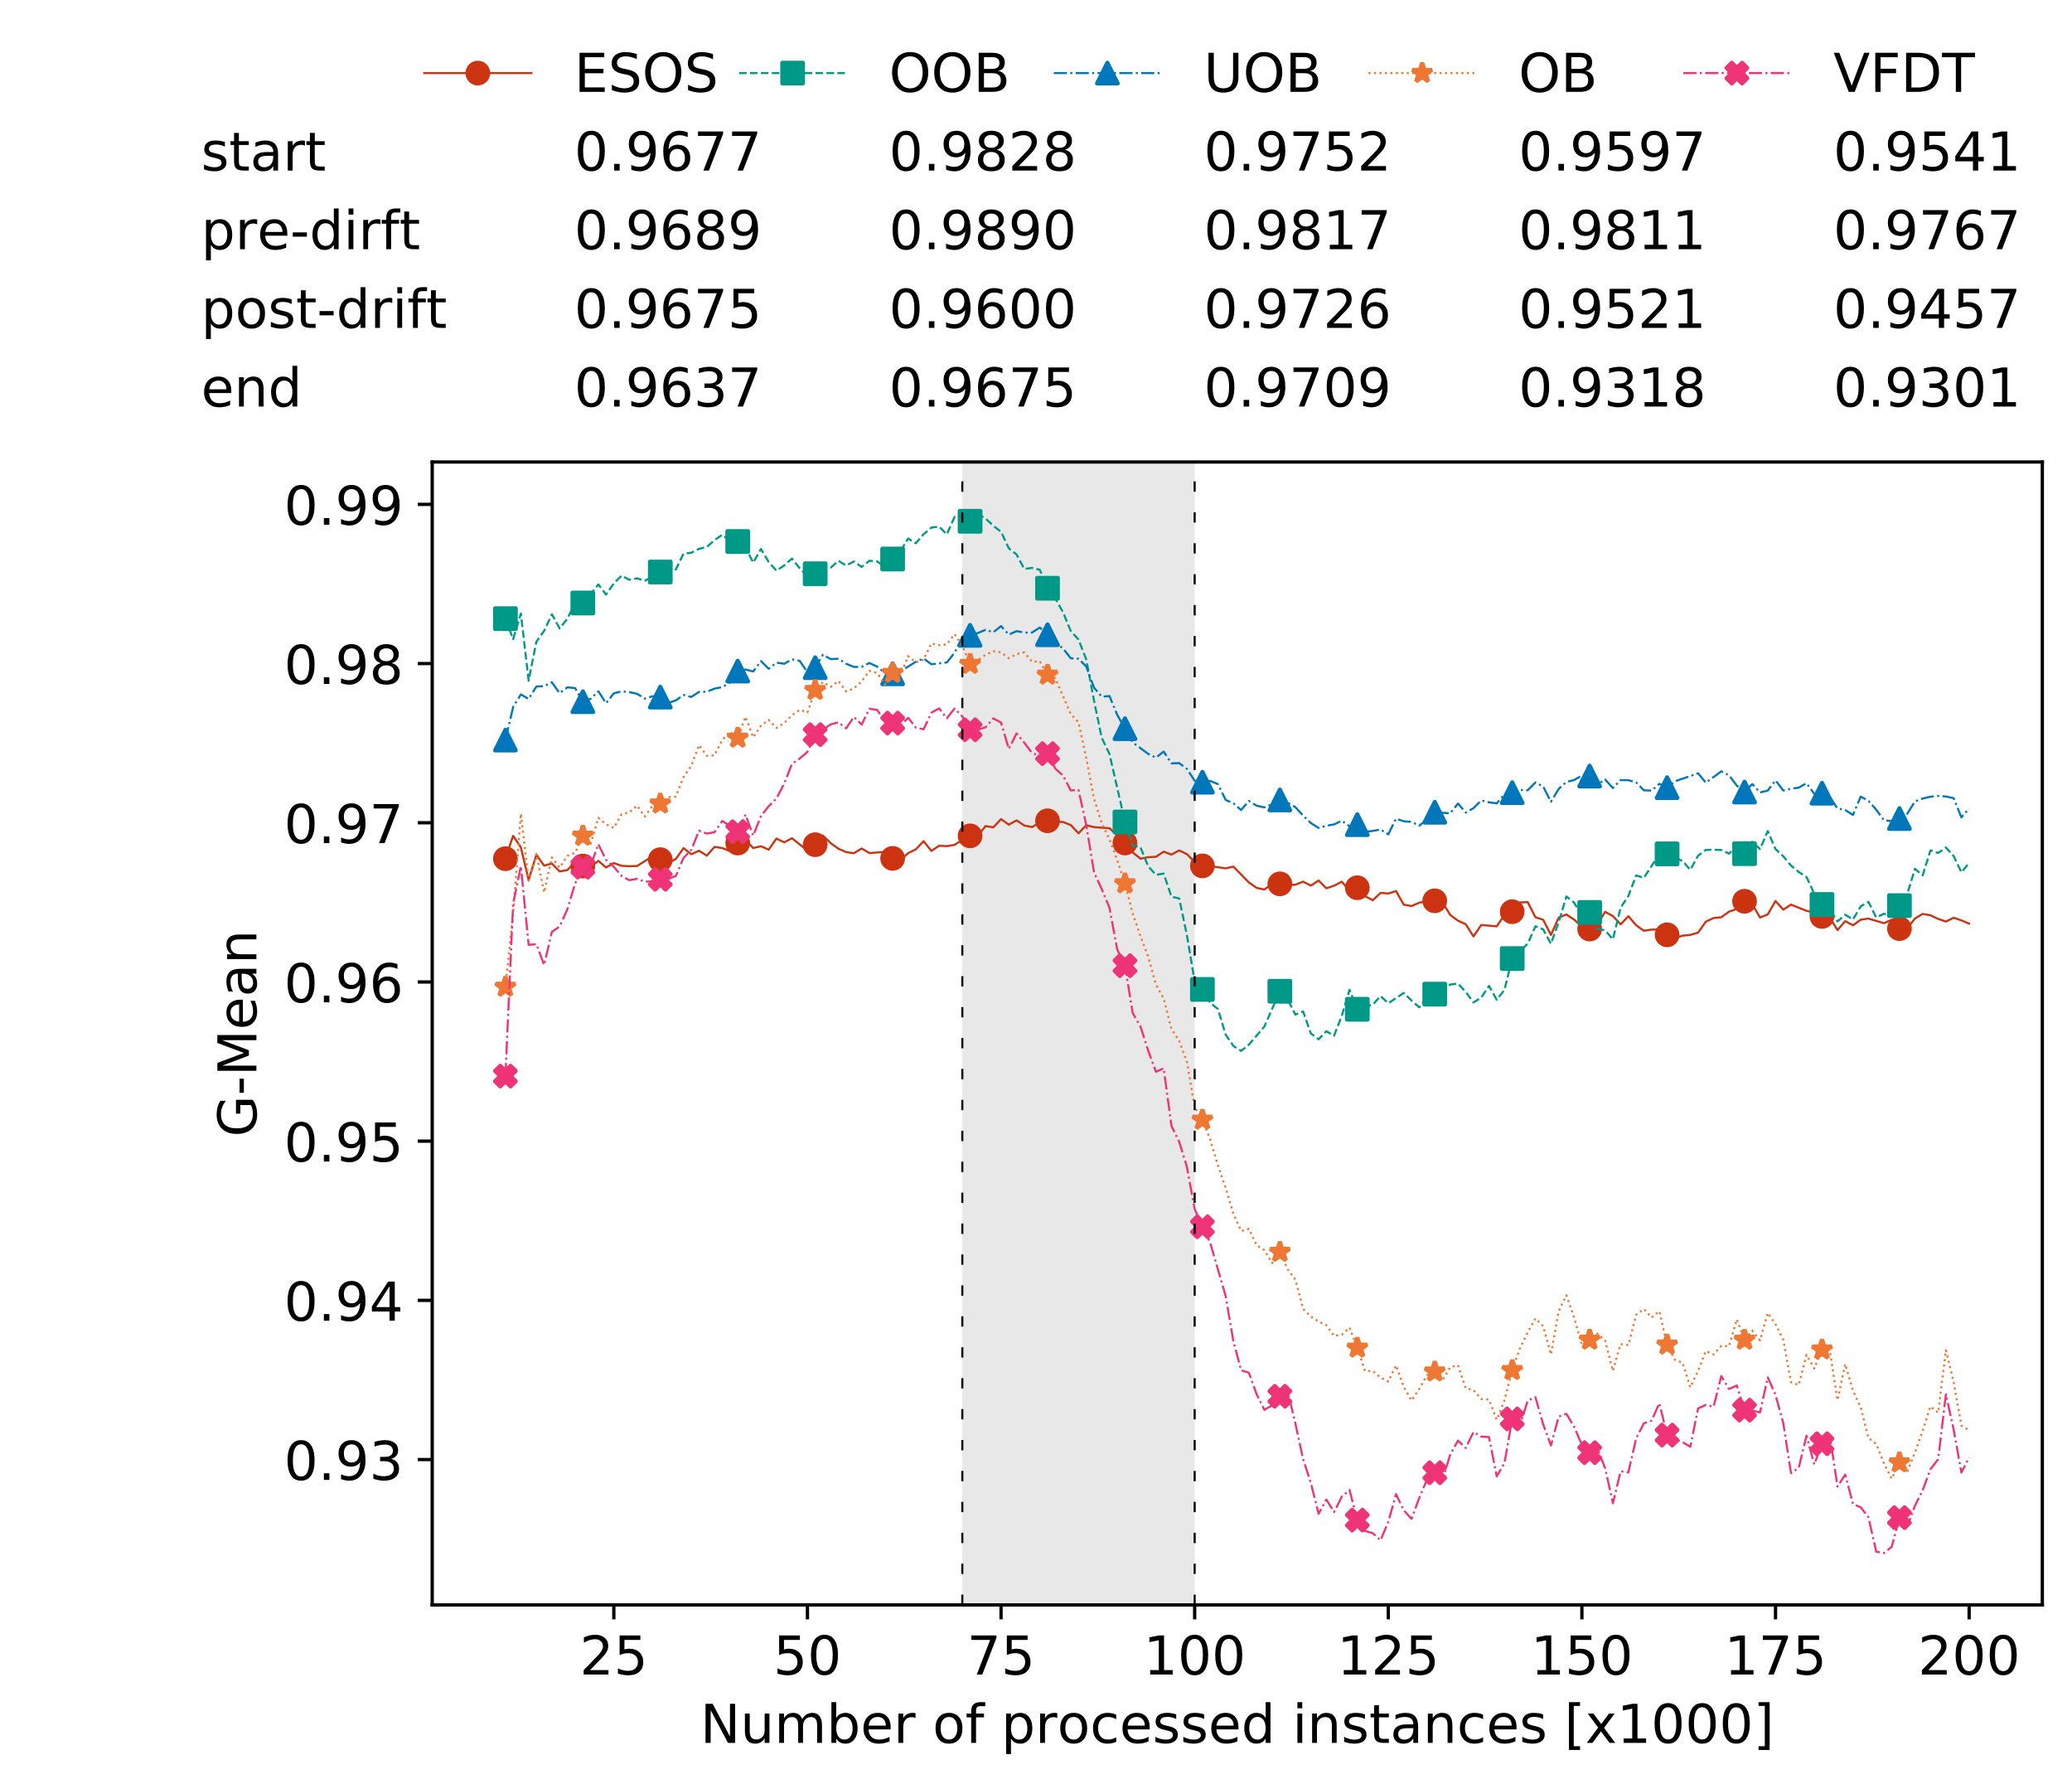 <?xml version="1.0" encoding="utf-8" standalone="no"?>
<!DOCTYPE svg PUBLIC "-//W3C//DTD SVG 1.1//EN"
  "http://www.w3.org/Graphics/SVG/1.1/DTD/svg11.dtd">
<!-- Created with matplotlib (https://matplotlib.org/) -->
<svg height="432.615pt" version="1.1" viewBox="0 0 502.65 432.615" width="502.65pt" xmlns="http://www.w3.org/2000/svg" xmlns:xlink="http://www.w3.org/1999/xlink">
 <defs>
  <style type="text/css">
*{stroke-linecap:butt;stroke-linejoin:round;white-space:pre;}
  </style>
 </defs>
 <g id="figure_1">
  <g id="patch_1">
   <path d="M 0 432.615 
L 502.65 432.615 
L 502.65 0 
L 0 0 
z
" style="fill:#ffffff;"/>
  </g>
  <g id="axes_1">
   <g id="patch_2">
    <path d="M 104.85 389.252 
L 495.45 389.252 
L 495.45 112.052 
L 104.85 112.052 
z
" style="fill:#ffffff;"/>
   </g>
   <g id="patch_3">
    <path clip-path="url(#p239c2dea4f)" d="M 289.817 389.252 
L 289.817 112.052 
L 233.453 112.052 
L 233.453 389.252 
z
" style="fill:#d3d3d3;opacity:0.5;"/>
   </g>
   <g id="matplotlib.axis_1">
    <g id="xtick_1">
     <g id="line2d_1">
      <defs>
       <path d="M 0 0 
L 0 3.5 
" id="m92f0e5096c" style="stroke:#000000;stroke-width:0.8;"/>
      </defs>
      <g>
       <use style="stroke:#000000;stroke-width:0.8;" x="148.908" xlink:href="#m92f0e5096c" y="389.252"/>
      </g>
     </g>
     <g id="text_1">
      <!-- 25 -->
      <defs>
       <path d="M 19.188 8.297 
L 53.609 8.297 
L 53.609 0 
L 7.328 0 
L 7.328 8.297 
Q 12.938 14.109 22.625 23.891 
Q 32.328 33.688 34.812 36.531 
Q 39.547 41.844 41.422 45.531 
Q 43.312 49.219 43.312 52.781 
Q 43.312 58.594 39.234 62.25 
Q 35.156 65.922 28.609 65.922 
Q 23.969 65.922 18.812 64.312 
Q 13.672 62.703 7.812 59.422 
L 7.812 69.391 
Q 13.766 71.781 18.938 73 
Q 24.125 74.219 28.422 74.219 
Q 39.75 74.219 46.484 68.547 
Q 53.219 62.891 53.219 53.422 
Q 53.219 48.922 51.531 44.891 
Q 49.859 40.875 45.406 35.406 
Q 44.188 33.984 37.641 27.219 
Q 31.109 20.453 19.188 8.297 
z
" id="DejaVuSans-50"/>
       <path d="M 10.797 72.906 
L 49.516 72.906 
L 49.516 64.594 
L 19.828 64.594 
L 19.828 46.734 
Q 21.969 47.469 24.109 47.828 
Q 26.266 48.188 28.422 48.188 
Q 40.625 48.188 47.75 41.5 
Q 54.891 34.812 54.891 23.391 
Q 54.891 11.625 47.562 5.094 
Q 40.234 -1.422 26.906 -1.422 
Q 22.312 -1.422 17.547 -0.641 
Q 12.797 0.141 7.719 1.703 
L 7.719 11.625 
Q 12.109 9.234 16.797 8.062 
Q 21.484 6.891 26.703 6.891 
Q 35.156 6.891 40.078 11.328 
Q 45.016 15.766 45.016 23.391 
Q 45.016 31 40.078 35.438 
Q 35.156 39.891 26.703 39.891 
Q 22.75 39.891 18.812 39.016 
Q 14.891 38.141 10.797 36.281 
z
" id="DejaVuSans-53"/>
      </defs>
      <g transform="translate(140.636 406.13)scale(0.13 -0.13)">
       <use xlink:href="#DejaVuSans-50"/>
       <use x="63.623" xlink:href="#DejaVuSans-53"/>
      </g>
     </g>
    </g>
    <g id="xtick_2">
     <g id="line2d_2">
      <g>
       <use style="stroke:#000000;stroke-width:0.8;" x="195.877" xlink:href="#m92f0e5096c" y="389.252"/>
      </g>
     </g>
     <g id="text_2">
      <!-- 50 -->
      <defs>
       <path d="M 31.781 66.406 
Q 24.172 66.406 20.328 58.906 
Q 16.5 51.422 16.5 36.375 
Q 16.5 21.391 20.328 13.891 
Q 24.172 6.391 31.781 6.391 
Q 39.453 6.391 43.281 13.891 
Q 47.125 21.391 47.125 36.375 
Q 47.125 51.422 43.281 58.906 
Q 39.453 66.406 31.781 66.406 
z
M 31.781 74.219 
Q 44.047 74.219 50.516 64.516 
Q 56.984 54.828 56.984 36.375 
Q 56.984 17.969 50.516 8.266 
Q 44.047 -1.422 31.781 -1.422 
Q 19.531 -1.422 13.062 8.266 
Q 6.594 17.969 6.594 36.375 
Q 6.594 54.828 13.062 64.516 
Q 19.531 74.219 31.781 74.219 
z
" id="DejaVuSans-48"/>
      </defs>
      <g transform="translate(187.606 406.13)scale(0.13 -0.13)">
       <use xlink:href="#DejaVuSans-53"/>
       <use x="63.623" xlink:href="#DejaVuSans-48"/>
      </g>
     </g>
    </g>
    <g id="xtick_3">
     <g id="line2d_3">
      <g>
       <use style="stroke:#000000;stroke-width:0.8;" x="242.847" xlink:href="#m92f0e5096c" y="389.252"/>
      </g>
     </g>
     <g id="text_3">
      <!-- 75 -->
      <defs>
       <path d="M 8.203 72.906 
L 55.078 72.906 
L 55.078 68.703 
L 28.609 0 
L 18.312 0 
L 43.219 64.594 
L 8.203 64.594 
z
" id="DejaVuSans-55"/>
      </defs>
      <g transform="translate(234.576 406.13)scale(0.13 -0.13)">
       <use xlink:href="#DejaVuSans-55"/>
       <use x="63.623" xlink:href="#DejaVuSans-53"/>
      </g>
     </g>
    </g>
    <g id="xtick_4">
     <g id="line2d_4">
      <g>
       <use style="stroke:#000000;stroke-width:0.8;" x="289.817" xlink:href="#m92f0e5096c" y="389.252"/>
      </g>
     </g>
     <g id="text_4">
      <!-- 100 -->
      <defs>
       <path d="M 12.406 8.297 
L 28.516 8.297 
L 28.516 63.922 
L 10.984 60.406 
L 10.984 69.391 
L 28.422 72.906 
L 38.281 72.906 
L 38.281 8.297 
L 54.391 8.297 
L 54.391 0 
L 12.406 0 
z
" id="DejaVuSans-49"/>
      </defs>
      <g transform="translate(277.41 406.13)scale(0.13 -0.13)">
       <use xlink:href="#DejaVuSans-49"/>
       <use x="63.623" xlink:href="#DejaVuSans-48"/>
       <use x="127.246" xlink:href="#DejaVuSans-48"/>
      </g>
     </g>
    </g>
    <g id="xtick_5">
     <g id="line2d_5">
      <g>
       <use style="stroke:#000000;stroke-width:0.8;" x="336.786" xlink:href="#m92f0e5096c" y="389.252"/>
      </g>
     </g>
     <g id="text_5">
      <!-- 125 -->
      <g transform="translate(324.379 406.13)scale(0.13 -0.13)">
       <use xlink:href="#DejaVuSans-49"/>
       <use x="63.623" xlink:href="#DejaVuSans-50"/>
       <use x="127.246" xlink:href="#DejaVuSans-53"/>
      </g>
     </g>
    </g>
    <g id="xtick_6">
     <g id="line2d_6">
      <g>
       <use style="stroke:#000000;stroke-width:0.8;" x="383.756" xlink:href="#m92f0e5096c" y="389.252"/>
      </g>
     </g>
     <g id="text_6">
      <!-- 150 -->
      <g transform="translate(371.349 406.13)scale(0.13 -0.13)">
       <use xlink:href="#DejaVuSans-49"/>
       <use x="63.623" xlink:href="#DejaVuSans-53"/>
       <use x="127.246" xlink:href="#DejaVuSans-48"/>
      </g>
     </g>
    </g>
    <g id="xtick_7">
     <g id="line2d_7">
      <g>
       <use style="stroke:#000000;stroke-width:0.8;" x="430.726" xlink:href="#m92f0e5096c" y="389.252"/>
      </g>
     </g>
     <g id="text_7">
      <!-- 175 -->
      <g transform="translate(418.319 406.13)scale(0.13 -0.13)">
       <use xlink:href="#DejaVuSans-49"/>
       <use x="63.623" xlink:href="#DejaVuSans-55"/>
       <use x="127.246" xlink:href="#DejaVuSans-53"/>
      </g>
     </g>
    </g>
    <g id="xtick_8">
     <g id="line2d_8">
      <g>
       <use style="stroke:#000000;stroke-width:0.8;" x="477.695" xlink:href="#m92f0e5096c" y="389.252"/>
      </g>
     </g>
     <g id="text_8">
      <!-- 200 -->
      <g transform="translate(465.289 406.13)scale(0.13 -0.13)">
       <use xlink:href="#DejaVuSans-50"/>
       <use x="63.623" xlink:href="#DejaVuSans-48"/>
       <use x="127.246" xlink:href="#DejaVuSans-48"/>
      </g>
     </g>
    </g>
    <g id="text_9">
     <!-- Number of processed instances [x1000] -->
     <defs>
      <path d="M 9.812 72.906 
L 23.094 72.906 
L 55.422 11.922 
L 55.422 72.906 
L 64.984 72.906 
L 64.984 0 
L 51.703 0 
L 19.391 60.984 
L 19.391 0 
L 9.812 0 
z
" id="DejaVuSans-78"/>
      <path d="M 8.5 21.578 
L 8.5 54.688 
L 17.484 54.688 
L 17.484 21.922 
Q 17.484 14.156 20.5 10.266 
Q 23.531 6.391 29.594 6.391 
Q 36.859 6.391 41.078 11.031 
Q 45.312 15.672 45.312 23.688 
L 45.312 54.688 
L 54.297 54.688 
L 54.297 0 
L 45.312 0 
L 45.312 8.406 
Q 42.047 3.422 37.719 1 
Q 33.406 -1.422 27.688 -1.422 
Q 18.266 -1.422 13.375 4.438 
Q 8.5 10.297 8.5 21.578 
z
M 31.109 56 
z
" id="DejaVuSans-117"/>
      <path d="M 52 44.188 
Q 55.375 50.25 60.062 53.125 
Q 64.75 56 71.094 56 
Q 79.641 56 84.281 50.016 
Q 88.922 44.047 88.922 33.016 
L 88.922 0 
L 79.891 0 
L 79.891 32.719 
Q 79.891 40.578 77.094 44.375 
Q 74.312 48.188 68.609 48.188 
Q 61.625 48.188 57.562 43.547 
Q 53.516 38.922 53.516 30.906 
L 53.516 0 
L 44.484 0 
L 44.484 32.719 
Q 44.484 40.625 41.703 44.406 
Q 38.922 48.188 33.109 48.188 
Q 26.219 48.188 22.156 43.531 
Q 18.109 38.875 18.109 30.906 
L 18.109 0 
L 9.078 0 
L 9.078 54.688 
L 18.109 54.688 
L 18.109 46.188 
Q 21.188 51.219 25.484 53.609 
Q 29.781 56 35.688 56 
Q 41.656 56 45.828 52.969 
Q 50 49.953 52 44.188 
z
" id="DejaVuSans-109"/>
      <path d="M 48.688 27.297 
Q 48.688 37.203 44.609 42.844 
Q 40.531 48.484 33.406 48.484 
Q 26.266 48.484 22.188 42.844 
Q 18.109 37.203 18.109 27.297 
Q 18.109 17.391 22.188 11.75 
Q 26.266 6.109 33.406 6.109 
Q 40.531 6.109 44.609 11.75 
Q 48.688 17.391 48.688 27.297 
z
M 18.109 46.391 
Q 20.953 51.266 25.266 53.625 
Q 29.594 56 35.594 56 
Q 45.562 56 51.781 48.094 
Q 58.016 40.188 58.016 27.297 
Q 58.016 14.406 51.781 6.484 
Q 45.562 -1.422 35.594 -1.422 
Q 29.594 -1.422 25.266 0.953 
Q 20.953 3.328 18.109 8.203 
L 18.109 0 
L 9.078 0 
L 9.078 75.984 
L 18.109 75.984 
z
" id="DejaVuSans-98"/>
      <path d="M 56.203 29.594 
L 56.203 25.203 
L 14.891 25.203 
Q 15.484 15.922 20.484 11.062 
Q 25.484 6.203 34.422 6.203 
Q 39.594 6.203 44.453 7.469 
Q 49.312 8.734 54.109 11.281 
L 54.109 2.781 
Q 49.266 0.734 44.188 -0.344 
Q 39.109 -1.422 33.891 -1.422 
Q 20.797 -1.422 13.156 6.188 
Q 5.516 13.812 5.516 26.812 
Q 5.516 40.234 12.766 48.109 
Q 20.016 56 32.328 56 
Q 43.359 56 49.781 48.891 
Q 56.203 41.797 56.203 29.594 
z
M 47.219 32.234 
Q 47.125 39.594 43.094 43.984 
Q 39.062 48.391 32.422 48.391 
Q 24.906 48.391 20.391 44.141 
Q 15.875 39.891 15.188 32.172 
z
" id="DejaVuSans-101"/>
      <path d="M 41.109 46.297 
Q 39.594 47.172 37.812 47.578 
Q 36.031 48 33.891 48 
Q 26.266 48 22.188 43.047 
Q 18.109 38.094 18.109 28.812 
L 18.109 0 
L 9.078 0 
L 9.078 54.688 
L 18.109 54.688 
L 18.109 46.188 
Q 20.953 51.172 25.484 53.578 
Q 30.031 56 36.531 56 
Q 37.453 56 38.578 55.875 
Q 39.703 55.766 41.062 55.516 
z
" id="DejaVuSans-114"/>
      <path id="DejaVuSans-32"/>
      <path d="M 30.609 48.391 
Q 23.391 48.391 19.188 42.75 
Q 14.984 37.109 14.984 27.297 
Q 14.984 17.484 19.156 11.844 
Q 23.344 6.203 30.609 6.203 
Q 37.797 6.203 41.984 11.859 
Q 46.188 17.531 46.188 27.297 
Q 46.188 37.016 41.984 42.703 
Q 37.797 48.391 30.609 48.391 
z
M 30.609 56 
Q 42.328 56 49.016 48.375 
Q 55.719 40.766 55.719 27.297 
Q 55.719 13.875 49.016 6.219 
Q 42.328 -1.422 30.609 -1.422 
Q 18.844 -1.422 12.172 6.219 
Q 5.516 13.875 5.516 27.297 
Q 5.516 40.766 12.172 48.375 
Q 18.844 56 30.609 56 
z
" id="DejaVuSans-111"/>
      <path d="M 37.109 75.984 
L 37.109 68.5 
L 28.516 68.5 
Q 23.688 68.5 21.797 66.547 
Q 19.922 64.594 19.922 59.516 
L 19.922 54.688 
L 34.719 54.688 
L 34.719 47.703 
L 19.922 47.703 
L 19.922 0 
L 10.891 0 
L 10.891 47.703 
L 2.297 47.703 
L 2.297 54.688 
L 10.891 54.688 
L 10.891 58.5 
Q 10.891 67.625 15.141 71.797 
Q 19.391 75.984 28.609 75.984 
z
" id="DejaVuSans-102"/>
      <path d="M 18.109 8.203 
L 18.109 -20.797 
L 9.078 -20.797 
L 9.078 54.688 
L 18.109 54.688 
L 18.109 46.391 
Q 20.953 51.266 25.266 53.625 
Q 29.594 56 35.594 56 
Q 45.562 56 51.781 48.094 
Q 58.016 40.188 58.016 27.297 
Q 58.016 14.406 51.781 6.484 
Q 45.562 -1.422 35.594 -1.422 
Q 29.594 -1.422 25.266 0.953 
Q 20.953 3.328 18.109 8.203 
z
M 48.688 27.297 
Q 48.688 37.203 44.609 42.844 
Q 40.531 48.484 33.406 48.484 
Q 26.266 48.484 22.188 42.844 
Q 18.109 37.203 18.109 27.297 
Q 18.109 17.391 22.188 11.75 
Q 26.266 6.109 33.406 6.109 
Q 40.531 6.109 44.609 11.75 
Q 48.688 17.391 48.688 27.297 
z
" id="DejaVuSans-112"/>
      <path d="M 48.781 52.594 
L 48.781 44.188 
Q 44.969 46.297 41.141 47.344 
Q 37.312 48.391 33.406 48.391 
Q 24.656 48.391 19.812 42.844 
Q 14.984 37.312 14.984 27.297 
Q 14.984 17.281 19.812 11.734 
Q 24.656 6.203 33.406 6.203 
Q 37.312 6.203 41.141 7.25 
Q 44.969 8.297 48.781 10.406 
L 48.781 2.094 
Q 45.016 0.344 40.984 -0.531 
Q 36.969 -1.422 32.422 -1.422 
Q 20.062 -1.422 12.781 6.344 
Q 5.516 14.109 5.516 27.297 
Q 5.516 40.672 12.859 48.328 
Q 20.219 56 33.016 56 
Q 37.156 56 41.109 55.141 
Q 45.062 54.297 48.781 52.594 
z
" id="DejaVuSans-99"/>
      <path d="M 44.281 53.078 
L 44.281 44.578 
Q 40.484 46.531 36.375 47.5 
Q 32.281 48.484 27.875 48.484 
Q 21.188 48.484 17.844 46.438 
Q 14.5 44.391 14.5 40.281 
Q 14.5 37.156 16.891 35.375 
Q 19.281 33.594 26.516 31.984 
L 29.594 31.297 
Q 39.156 29.25 43.188 25.516 
Q 47.219 21.781 47.219 15.094 
Q 47.219 7.469 41.188 3.016 
Q 35.156 -1.422 24.609 -1.422 
Q 20.219 -1.422 15.453 -0.562 
Q 10.688 0.297 5.422 2 
L 5.422 11.281 
Q 10.406 8.688 15.234 7.391 
Q 20.062 6.109 24.812 6.109 
Q 31.156 6.109 34.562 8.281 
Q 37.984 10.453 37.984 14.406 
Q 37.984 18.062 35.516 20.016 
Q 33.062 21.969 24.703 23.781 
L 21.578 24.516 
Q 13.234 26.266 9.516 29.906 
Q 5.812 33.547 5.812 39.891 
Q 5.812 47.609 11.281 51.797 
Q 16.75 56 26.812 56 
Q 31.781 56 36.172 55.266 
Q 40.578 54.547 44.281 53.078 
z
" id="DejaVuSans-115"/>
      <path d="M 45.406 46.391 
L 45.406 75.984 
L 54.391 75.984 
L 54.391 0 
L 45.406 0 
L 45.406 8.203 
Q 42.578 3.328 38.25 0.953 
Q 33.938 -1.422 27.875 -1.422 
Q 17.969 -1.422 11.734 6.484 
Q 5.516 14.406 5.516 27.297 
Q 5.516 40.188 11.734 48.094 
Q 17.969 56 27.875 56 
Q 33.938 56 38.25 53.625 
Q 42.578 51.266 45.406 46.391 
z
M 14.797 27.297 
Q 14.797 17.391 18.875 11.75 
Q 22.953 6.109 30.078 6.109 
Q 37.203 6.109 41.297 11.75 
Q 45.406 17.391 45.406 27.297 
Q 45.406 37.203 41.297 42.844 
Q 37.203 48.484 30.078 48.484 
Q 22.953 48.484 18.875 42.844 
Q 14.797 37.203 14.797 27.297 
z
" id="DejaVuSans-100"/>
      <path d="M 9.422 54.688 
L 18.406 54.688 
L 18.406 0 
L 9.422 0 
z
M 9.422 75.984 
L 18.406 75.984 
L 18.406 64.594 
L 9.422 64.594 
z
" id="DejaVuSans-105"/>
      <path d="M 54.891 33.016 
L 54.891 0 
L 45.906 0 
L 45.906 32.719 
Q 45.906 40.484 42.875 44.328 
Q 39.844 48.188 33.797 48.188 
Q 26.516 48.188 22.312 43.547 
Q 18.109 38.922 18.109 30.906 
L 18.109 0 
L 9.078 0 
L 9.078 54.688 
L 18.109 54.688 
L 18.109 46.188 
Q 21.344 51.125 25.703 53.562 
Q 30.078 56 35.797 56 
Q 45.219 56 50.047 50.172 
Q 54.891 44.344 54.891 33.016 
z
" id="DejaVuSans-110"/>
      <path d="M 18.312 70.219 
L 18.312 54.688 
L 36.812 54.688 
L 36.812 47.703 
L 18.312 47.703 
L 18.312 18.016 
Q 18.312 11.328 20.141 9.422 
Q 21.969 7.516 27.594 7.516 
L 36.812 7.516 
L 36.812 0 
L 27.594 0 
Q 17.188 0 13.234 3.875 
Q 9.281 7.766 9.281 18.016 
L 9.281 47.703 
L 2.688 47.703 
L 2.688 54.688 
L 9.281 54.688 
L 9.281 70.219 
z
" id="DejaVuSans-116"/>
      <path d="M 34.281 27.484 
Q 23.391 27.484 19.188 25 
Q 14.984 22.516 14.984 16.5 
Q 14.984 11.719 18.141 8.906 
Q 21.297 6.109 26.703 6.109 
Q 34.188 6.109 38.703 11.406 
Q 43.219 16.703 43.219 25.484 
L 43.219 27.484 
z
M 52.203 31.203 
L 52.203 0 
L 43.219 0 
L 43.219 8.297 
Q 40.141 3.328 35.547 0.953 
Q 30.953 -1.422 24.312 -1.422 
Q 15.922 -1.422 10.953 3.297 
Q 6 8.016 6 15.922 
Q 6 25.141 12.172 29.828 
Q 18.359 34.516 30.609 34.516 
L 43.219 34.516 
L 43.219 35.406 
Q 43.219 41.609 39.141 45 
Q 35.062 48.391 27.688 48.391 
Q 23 48.391 18.547 47.266 
Q 14.109 46.141 10.016 43.891 
L 10.016 52.203 
Q 14.938 54.109 19.578 55.047 
Q 24.219 56 28.609 56 
Q 40.484 56 46.344 49.844 
Q 52.203 43.703 52.203 31.203 
z
" id="DejaVuSans-97"/>
      <path d="M 8.594 75.984 
L 29.297 75.984 
L 29.297 69 
L 17.578 69 
L 17.578 -6.203 
L 29.297 -6.203 
L 29.297 -13.188 
L 8.594 -13.188 
z
" id="DejaVuSans-91"/>
      <path d="M 54.891 54.688 
L 35.109 28.078 
L 55.906 0 
L 45.312 0 
L 29.391 21.484 
L 13.484 0 
L 2.875 0 
L 24.125 28.609 
L 4.688 54.688 
L 15.281 54.688 
L 29.781 35.203 
L 44.281 54.688 
z
" id="DejaVuSans-120"/>
      <path d="M 30.422 75.984 
L 30.422 -13.188 
L 9.719 -13.188 
L 9.719 -6.203 
L 21.391 -6.203 
L 21.391 69 
L 9.719 69 
L 9.719 75.984 
z
" id="DejaVuSans-93"/>
     </defs>
     <g transform="translate(169.881 422.711)scale(0.13 -0.13)">
      <use xlink:href="#DejaVuSans-78"/>
      <use x="74.805" xlink:href="#DejaVuSans-117"/>
      <use x="138.184" xlink:href="#DejaVuSans-109"/>
      <use x="235.596" xlink:href="#DejaVuSans-98"/>
      <use x="299.072" xlink:href="#DejaVuSans-101"/>
      <use x="360.596" xlink:href="#DejaVuSans-114"/>
      <use x="401.709" xlink:href="#DejaVuSans-32"/>
      <use x="433.496" xlink:href="#DejaVuSans-111"/>
      <use x="494.678" xlink:href="#DejaVuSans-102"/>
      <use x="529.883" xlink:href="#DejaVuSans-32"/>
      <use x="561.67" xlink:href="#DejaVuSans-112"/>
      <use x="625.146" xlink:href="#DejaVuSans-114"/>
      <use x="666.229" xlink:href="#DejaVuSans-111"/>
      <use x="727.41" xlink:href="#DejaVuSans-99"/>
      <use x="782.391" xlink:href="#DejaVuSans-101"/>
      <use x="843.914" xlink:href="#DejaVuSans-115"/>
      <use x="896.014" xlink:href="#DejaVuSans-115"/>
      <use x="948.113" xlink:href="#DejaVuSans-101"/>
      <use x="1009.637" xlink:href="#DejaVuSans-100"/>
      <use x="1073.113" xlink:href="#DejaVuSans-32"/>
      <use x="1104.9" xlink:href="#DejaVuSans-105"/>
      <use x="1132.684" xlink:href="#DejaVuSans-110"/>
      <use x="1196.062" xlink:href="#DejaVuSans-115"/>
      <use x="1248.162" xlink:href="#DejaVuSans-116"/>
      <use x="1287.371" xlink:href="#DejaVuSans-97"/>
      <use x="1348.65" xlink:href="#DejaVuSans-110"/>
      <use x="1412.029" xlink:href="#DejaVuSans-99"/>
      <use x="1467.01" xlink:href="#DejaVuSans-101"/>
      <use x="1528.533" xlink:href="#DejaVuSans-115"/>
      <use x="1580.633" xlink:href="#DejaVuSans-32"/>
      <use x="1612.42" xlink:href="#DejaVuSans-91"/>
      <use x="1651.434" xlink:href="#DejaVuSans-120"/>
      <use x="1710.613" xlink:href="#DejaVuSans-49"/>
      <use x="1774.236" xlink:href="#DejaVuSans-48"/>
      <use x="1837.859" xlink:href="#DejaVuSans-48"/>
      <use x="1901.482" xlink:href="#DejaVuSans-48"/>
      <use x="1965.105" xlink:href="#DejaVuSans-93"/>
     </g>
    </g>
   </g>
   <g id="matplotlib.axis_2">
    <g id="ytick_1">
     <g id="line2d_9">
      <defs>
       <path d="M 0 0 
L -3.5 0 
" id="m3f35103f05" style="stroke:#000000;stroke-width:0.8;"/>
      </defs>
      <g>
       <use style="stroke:#000000;stroke-width:0.8;" x="104.85" xlink:href="#m3f35103f05" y="353.992"/>
      </g>
     </g>
     <g id="text_10">
      <!-- 0.93 -->
      <defs>
       <path d="M 10.688 12.406 
L 21 12.406 
L 21 0 
L 10.688 0 
z
" id="DejaVuSans-46"/>
       <path d="M 10.984 1.516 
L 10.984 10.5 
Q 14.703 8.734 18.5 7.812 
Q 22.312 6.891 25.984 6.891 
Q 35.75 6.891 40.891 13.453 
Q 46.047 20.016 46.781 33.406 
Q 43.953 29.203 39.594 26.953 
Q 35.25 24.703 29.984 24.703 
Q 19.047 24.703 12.672 31.312 
Q 6.297 37.938 6.297 49.422 
Q 6.297 60.641 12.938 67.422 
Q 19.578 74.219 30.609 74.219 
Q 43.266 74.219 49.922 64.516 
Q 56.594 54.828 56.594 36.375 
Q 56.594 19.141 48.406 8.859 
Q 40.234 -1.422 26.422 -1.422 
Q 22.703 -1.422 18.891 -0.688 
Q 15.094 0.047 10.984 1.516 
z
M 30.609 32.422 
Q 37.25 32.422 41.125 36.953 
Q 45.016 41.5 45.016 49.422 
Q 45.016 57.281 41.125 61.844 
Q 37.25 66.406 30.609 66.406 
Q 23.969 66.406 20.094 61.844 
Q 16.219 57.281 16.219 49.422 
Q 16.219 41.5 20.094 36.953 
Q 23.969 32.422 30.609 32.422 
z
" id="DejaVuSans-57"/>
       <path d="M 40.578 39.312 
Q 47.656 37.797 51.625 33 
Q 55.609 28.219 55.609 21.188 
Q 55.609 10.406 48.188 4.484 
Q 40.766 -1.422 27.094 -1.422 
Q 22.516 -1.422 17.656 -0.516 
Q 12.797 0.391 7.625 2.203 
L 7.625 11.719 
Q 11.719 9.328 16.594 8.109 
Q 21.484 6.891 26.812 6.891 
Q 36.078 6.891 40.938 10.547 
Q 45.797 14.203 45.797 21.188 
Q 45.797 27.641 41.281 31.266 
Q 36.766 34.906 28.719 34.906 
L 20.219 34.906 
L 20.219 43.016 
L 29.109 43.016 
Q 36.375 43.016 40.234 45.922 
Q 44.094 48.828 44.094 54.297 
Q 44.094 59.906 40.109 62.906 
Q 36.141 65.922 28.719 65.922 
Q 24.656 65.922 20.016 65.031 
Q 15.375 64.156 9.812 62.312 
L 9.812 71.094 
Q 15.438 72.656 20.344 73.438 
Q 25.25 74.219 29.594 74.219 
Q 40.828 74.219 47.359 69.109 
Q 53.906 64.016 53.906 55.328 
Q 53.906 49.266 50.438 45.094 
Q 46.969 40.922 40.578 39.312 
z
" id="DejaVuSans-51"/>
      </defs>
      <g transform="translate(68.905 358.931)scale(0.13 -0.13)">
       <use xlink:href="#DejaVuSans-48"/>
       <use x="63.623" xlink:href="#DejaVuSans-46"/>
       <use x="95.41" xlink:href="#DejaVuSans-57"/>
       <use x="159.033" xlink:href="#DejaVuSans-51"/>
      </g>
     </g>
    </g>
    <g id="ytick_2">
     <g id="line2d_10">
      <g>
       <use style="stroke:#000000;stroke-width:0.8;" x="104.85" xlink:href="#m3f35103f05" y="315.381"/>
      </g>
     </g>
     <g id="text_11">
      <!-- 0.94 -->
      <defs>
       <path d="M 37.797 64.312 
L 12.891 25.391 
L 37.797 25.391 
z
M 35.203 72.906 
L 47.609 72.906 
L 47.609 25.391 
L 58.016 25.391 
L 58.016 17.188 
L 47.609 17.188 
L 47.609 0 
L 37.797 0 
L 37.797 17.188 
L 4.891 17.188 
L 4.891 26.703 
z
" id="DejaVuSans-52"/>
      </defs>
      <g transform="translate(68.905 320.32)scale(0.13 -0.13)">
       <use xlink:href="#DejaVuSans-48"/>
       <use x="63.623" xlink:href="#DejaVuSans-46"/>
       <use x="95.41" xlink:href="#DejaVuSans-57"/>
       <use x="159.033" xlink:href="#DejaVuSans-52"/>
      </g>
     </g>
    </g>
    <g id="ytick_3">
     <g id="line2d_11">
      <g>
       <use style="stroke:#000000;stroke-width:0.8;" x="104.85" xlink:href="#m3f35103f05" y="276.77"/>
      </g>
     </g>
     <g id="text_12">
      <!-- 0.95 -->
      <g transform="translate(68.905 281.709)scale(0.13 -0.13)">
       <use xlink:href="#DejaVuSans-48"/>
       <use x="63.623" xlink:href="#DejaVuSans-46"/>
       <use x="95.41" xlink:href="#DejaVuSans-57"/>
       <use x="159.033" xlink:href="#DejaVuSans-53"/>
      </g>
     </g>
    </g>
    <g id="ytick_4">
     <g id="line2d_12">
      <g>
       <use style="stroke:#000000;stroke-width:0.8;" x="104.85" xlink:href="#m3f35103f05" y="238.159"/>
      </g>
     </g>
     <g id="text_13">
      <!-- 0.96 -->
      <defs>
       <path d="M 33.016 40.375 
Q 26.375 40.375 22.484 35.828 
Q 18.609 31.297 18.609 23.391 
Q 18.609 15.531 22.484 10.953 
Q 26.375 6.391 33.016 6.391 
Q 39.656 6.391 43.531 10.953 
Q 47.406 15.531 47.406 23.391 
Q 47.406 31.297 43.531 35.828 
Q 39.656 40.375 33.016 40.375 
z
M 52.594 71.297 
L 52.594 62.312 
Q 48.875 64.062 45.094 64.984 
Q 41.312 65.922 37.594 65.922 
Q 27.828 65.922 22.672 59.328 
Q 17.531 52.734 16.797 39.406 
Q 19.672 43.656 24.016 45.922 
Q 28.375 48.188 33.594 48.188 
Q 44.578 48.188 50.953 41.516 
Q 57.328 34.859 57.328 23.391 
Q 57.328 12.156 50.688 5.359 
Q 44.047 -1.422 33.016 -1.422 
Q 20.359 -1.422 13.672 8.266 
Q 6.984 17.969 6.984 36.375 
Q 6.984 53.656 15.188 63.938 
Q 23.391 74.219 37.203 74.219 
Q 40.922 74.219 44.703 73.484 
Q 48.484 72.75 52.594 71.297 
z
" id="DejaVuSans-54"/>
      </defs>
      <g transform="translate(68.905 243.098)scale(0.13 -0.13)">
       <use xlink:href="#DejaVuSans-48"/>
       <use x="63.623" xlink:href="#DejaVuSans-46"/>
       <use x="95.41" xlink:href="#DejaVuSans-57"/>
       <use x="159.033" xlink:href="#DejaVuSans-54"/>
      </g>
     </g>
    </g>
    <g id="ytick_5">
     <g id="line2d_13">
      <g>
       <use style="stroke:#000000;stroke-width:0.8;" x="104.85" xlink:href="#m3f35103f05" y="199.547"/>
      </g>
     </g>
     <g id="text_14">
      <!-- 0.97 -->
      <g transform="translate(68.905 204.486)scale(0.13 -0.13)">
       <use xlink:href="#DejaVuSans-48"/>
       <use x="63.623" xlink:href="#DejaVuSans-46"/>
       <use x="95.41" xlink:href="#DejaVuSans-57"/>
       <use x="159.033" xlink:href="#DejaVuSans-55"/>
      </g>
     </g>
    </g>
    <g id="ytick_6">
     <g id="line2d_14">
      <g>
       <use style="stroke:#000000;stroke-width:0.8;" x="104.85" xlink:href="#m3f35103f05" y="160.936"/>
      </g>
     </g>
     <g id="text_15">
      <!-- 0.98 -->
      <defs>
       <path d="M 31.781 34.625 
Q 24.75 34.625 20.719 30.859 
Q 16.703 27.094 16.703 20.516 
Q 16.703 13.922 20.719 10.156 
Q 24.75 6.391 31.781 6.391 
Q 38.812 6.391 42.859 10.172 
Q 46.922 13.969 46.922 20.516 
Q 46.922 27.094 42.891 30.859 
Q 38.875 34.625 31.781 34.625 
z
M 21.922 38.812 
Q 15.578 40.375 12.031 44.719 
Q 8.5 49.078 8.5 55.328 
Q 8.5 64.062 14.719 69.141 
Q 20.953 74.219 31.781 74.219 
Q 42.672 74.219 48.875 69.141 
Q 55.078 64.062 55.078 55.328 
Q 55.078 49.078 51.531 44.719 
Q 48 40.375 41.703 38.812 
Q 48.828 37.156 52.797 32.312 
Q 56.781 27.484 56.781 20.516 
Q 56.781 9.906 50.312 4.234 
Q 43.844 -1.422 31.781 -1.422 
Q 19.734 -1.422 13.25 4.234 
Q 6.781 9.906 6.781 20.516 
Q 6.781 27.484 10.781 32.312 
Q 14.797 37.156 21.922 38.812 
z
M 18.312 54.391 
Q 18.312 48.734 21.844 45.562 
Q 25.391 42.391 31.781 42.391 
Q 38.141 42.391 41.719 45.562 
Q 45.312 48.734 45.312 54.391 
Q 45.312 60.062 41.719 63.234 
Q 38.141 66.406 31.781 66.406 
Q 25.391 66.406 21.844 63.234 
Q 18.312 60.062 18.312 54.391 
z
" id="DejaVuSans-56"/>
      </defs>
      <g transform="translate(68.905 165.875)scale(0.13 -0.13)">
       <use xlink:href="#DejaVuSans-48"/>
       <use x="63.623" xlink:href="#DejaVuSans-46"/>
       <use x="95.41" xlink:href="#DejaVuSans-57"/>
       <use x="159.033" xlink:href="#DejaVuSans-56"/>
      </g>
     </g>
    </g>
    <g id="ytick_7">
     <g id="line2d_15">
      <g>
       <use style="stroke:#000000;stroke-width:0.8;" x="104.85" xlink:href="#m3f35103f05" y="122.325"/>
      </g>
     </g>
     <g id="text_16">
      <!-- 0.99 -->
      <g transform="translate(68.905 127.264)scale(0.13 -0.13)">
       <use xlink:href="#DejaVuSans-48"/>
       <use x="63.623" xlink:href="#DejaVuSans-46"/>
       <use x="95.41" xlink:href="#DejaVuSans-57"/>
       <use x="159.033" xlink:href="#DejaVuSans-57"/>
      </g>
     </g>
    </g>
    <g id="text_17">
     <!-- G-Mean -->
     <defs>
      <path d="M 59.516 10.406 
L 59.516 29.984 
L 43.406 29.984 
L 43.406 38.094 
L 69.281 38.094 
L 69.281 6.781 
Q 63.578 2.734 56.688 0.656 
Q 49.812 -1.422 42 -1.422 
Q 24.906 -1.422 15.25 8.562 
Q 5.609 18.562 5.609 36.375 
Q 5.609 54.25 15.25 64.234 
Q 24.906 74.219 42 74.219 
Q 49.125 74.219 55.547 72.453 
Q 61.969 70.703 67.391 67.281 
L 67.391 56.781 
Q 61.922 61.422 55.766 63.766 
Q 49.609 66.109 42.828 66.109 
Q 29.438 66.109 22.719 58.641 
Q 16.016 51.172 16.016 36.375 
Q 16.016 21.625 22.719 14.156 
Q 29.438 6.688 42.828 6.688 
Q 48.047 6.688 52.141 7.594 
Q 56.25 8.5 59.516 10.406 
z
" id="DejaVuSans-71"/>
      <path d="M 4.891 31.391 
L 31.203 31.391 
L 31.203 23.391 
L 4.891 23.391 
z
" id="DejaVuSans-45"/>
      <path d="M 9.812 72.906 
L 24.516 72.906 
L 43.109 23.297 
L 61.812 72.906 
L 76.516 72.906 
L 76.516 0 
L 66.891 0 
L 66.891 64.016 
L 48.094 14.016 
L 38.188 14.016 
L 19.391 64.016 
L 19.391 0 
L 9.812 0 
z
" id="DejaVuSans-77"/>
     </defs>
     <g transform="translate(62.201 275.744)rotate(-90)scale(0.13 -0.13)">
      <use xlink:href="#DejaVuSans-71"/>
      <use x="77.49" xlink:href="#DejaVuSans-45"/>
      <use x="113.574" xlink:href="#DejaVuSans-77"/>
      <use x="199.854" xlink:href="#DejaVuSans-101"/>
      <use x="261.377" xlink:href="#DejaVuSans-97"/>
      <use x="322.656" xlink:href="#DejaVuSans-110"/>
     </g>
    </g>
   </g>
   <g id="line2d_16"/>
   <g id="line2d_17"/>
   <g id="line2d_18"/>
   <g id="line2d_19"/>
   <g id="line2d_20"/>
   <g id="line2d_21">
    <path clip-path="url(#p239c2dea4f)" d="M 122.605 208.264 
L 124.483 202.701 
L 126.362 205.536 
L 128.241 213.423 
L 130.12 207.296 
L 131.998 209.949 
L 133.877 209.431 
L 135.756 211.353 
L 137.635 211.025 
L 139.514 209.099 
L 141.392 210.049 
L 143.271 210.246 
L 145.15 208.788 
L 147.029 210.394 
L 148.908 209.326 
L 150.786 209.988 
L 152.665 210.08 
L 154.544 210.031 
L 158.302 207.674 
L 162.059 209.324 
L 163.938 208.345 
L 165.817 205.698 
L 167.695 207.179 
L 169.574 206.334 
L 171.453 207.529 
L 173.332 205.407 
L 175.211 205.675 
L 177.089 206.416 
L 178.968 204.469 
L 180.847 203.72 
L 182.726 205.683 
L 184.605 205.247 
L 186.483 206.074 
L 188.362 203.379 
L 190.241 204.3 
L 192.12 203.298 
L 195.877 206.309 
L 197.756 204.87 
L 199.635 202.648 
L 201.514 204.49 
L 203.392 205.851 
L 205.271 206.667 
L 207.15 206.929 
L 209.029 205.782 
L 210.908 206.897 
L 214.665 206.612 
L 216.544 208.188 
L 218.423 208.633 
L 220.302 206.919 
L 222.18 205.983 
L 224.059 204.011 
L 225.938 206.374 
L 227.817 205.129 
L 229.695 205.216 
L 231.574 204.906 
L 233.453 203.7 
L 235.332 202.721 
L 237.211 202.707 
L 239.089 200.346 
L 240.968 200.664 
L 242.847 198.656 
L 244.726 200.018 
L 246.605 198.965 
L 248.483 200.209 
L 250.362 200.59 
L 252.241 199.515 
L 254.12 199.07 
L 255.998 199.306 
L 257.877 199.359 
L 259.756 200.098 
L 261.635 202.107 
L 263.514 200.137 
L 265.392 200.607 
L 269.15 200.876 
L 271.029 202.543 
L 272.908 204.459 
L 274.786 206.733 
L 276.665 208.27 
L 278.544 207.901 
L 280.423 207.796 
L 282.302 206.558 
L 284.18 207.274 
L 286.059 206.252 
L 287.938 207.165 
L 289.817 209.069 
L 291.695 210.005 
L 293.574 210.052 
L 297.332 210.607 
L 299.211 210.189 
L 302.968 214.028 
L 304.847 215.349 
L 306.726 215.739 
L 308.605 214.367 
L 310.483 214.364 
L 312.362 214.612 
L 314.241 214.572 
L 316.12 213.835 
L 317.998 214.793 
L 319.877 213.561 
L 321.756 215.439 
L 323.635 214.817 
L 325.514 213.836 
L 327.392 216.047 
L 329.271 215.307 
L 331.15 217.353 
L 333.029 218.342 
L 334.908 216.558 
L 336.786 216.703 
L 338.665 216.111 
L 340.544 219.417 
L 342.423 219.749 
L 344.302 218.937 
L 346.18 218.56 
L 348.059 218.474 
L 349.938 218.867 
L 351.817 221.921 
L 353.695 223.295 
L 355.574 224.149 
L 357.453 227.118 
L 359.332 224.347 
L 363.089 224.667 
L 364.968 221.905 
L 366.847 221.118 
L 368.726 218.878 
L 370.605 218.791 
L 372.483 222.468 
L 374.362 223.064 
L 376.241 226.766 
L 378.12 222.552 
L 379.998 221.792 
L 381.877 223.044 
L 383.756 224.756 
L 385.635 225.322 
L 387.514 224.224 
L 389.392 221.149 
L 391.271 222.177 
L 393.15 224.181 
L 395.029 222.205 
L 396.908 224.399 
L 398.786 225.744 
L 400.665 225.464 
L 402.544 225.423 
L 404.423 226.725 
L 406.302 227.539 
L 408.18 226.924 
L 410.059 226.747 
L 411.938 226.199 
L 413.817 223.538 
L 415.695 222.651 
L 417.574 222.462 
L 419.453 221.091 
L 421.332 220.475 
L 423.211 218.588 
L 425.089 219.289 
L 426.968 222.529 
L 428.847 221.772 
L 430.726 218.531 
L 432.605 220.624 
L 434.483 219.396 
L 438.241 220.903 
L 440.12 221.343 
L 441.998 222.268 
L 443.877 222.485 
L 445.756 225.58 
L 447.635 223.407 
L 449.514 224.421 
L 451.392 223.055 
L 453.271 222.793 
L 457.029 223.905 
L 458.908 223.07 
L 460.786 225.221 
L 462.665 225.176 
L 464.544 222.774 
L 466.423 221.659 
L 468.302 221.986 
L 470.18 222.872 
L 472.059 223.518 
L 473.938 222.586 
L 475.817 223.222 
L 477.695 224.022 
L 477.695 224.022 
" style="fill:none;stroke:#cc3311;stroke-linecap:square;stroke-width:0.5;"/>
    <defs>
     <path d="M 0 2.5 
C 0.663 2.5 1.299 2.237 1.768 1.768 
C 2.237 1.299 2.5 0.663 2.5 0 
C 2.5 -0.663 2.237 -1.299 1.768 -1.768 
C 1.299 -2.237 0.663 -2.5 0 -2.5 
C -0.663 -2.5 -1.299 -2.237 -1.768 -1.768 
C -2.237 -1.299 -2.5 -0.663 -2.5 0 
C -2.5 0.663 -2.237 1.299 -1.768 1.768 
C -1.299 2.237 -0.663 2.5 0 2.5 
z
" id="md22f037752" style="stroke:#cc3311;"/>
    </defs>
    <g clip-path="url(#p239c2dea4f)">
     <use style="fill:#cc3311;stroke:#cc3311;" x="122.605" xlink:href="#md22f037752" y="208.264"/>
     <use style="fill:#cc3311;stroke:#cc3311;" x="141.392" xlink:href="#md22f037752" y="210.049"/>
     <use style="fill:#cc3311;stroke:#cc3311;" x="160.18" xlink:href="#md22f037752" y="208.5"/>
     <use style="fill:#cc3311;stroke:#cc3311;" x="178.968" xlink:href="#md22f037752" y="204.469"/>
     <use style="fill:#cc3311;stroke:#cc3311;" x="197.756" xlink:href="#md22f037752" y="204.87"/>
     <use style="fill:#cc3311;stroke:#cc3311;" x="216.544" xlink:href="#md22f037752" y="208.188"/>
     <use style="fill:#cc3311;stroke:#cc3311;" x="235.332" xlink:href="#md22f037752" y="202.721"/>
     <use style="fill:#cc3311;stroke:#cc3311;" x="254.12" xlink:href="#md22f037752" y="199.07"/>
     <use style="fill:#cc3311;stroke:#cc3311;" x="272.908" xlink:href="#md22f037752" y="204.459"/>
     <use style="fill:#cc3311;stroke:#cc3311;" x="291.695" xlink:href="#md22f037752" y="210.005"/>
     <use style="fill:#cc3311;stroke:#cc3311;" x="310.483" xlink:href="#md22f037752" y="214.364"/>
     <use style="fill:#cc3311;stroke:#cc3311;" x="329.271" xlink:href="#md22f037752" y="215.307"/>
     <use style="fill:#cc3311;stroke:#cc3311;" x="348.059" xlink:href="#md22f037752" y="218.474"/>
     <use style="fill:#cc3311;stroke:#cc3311;" x="366.847" xlink:href="#md22f037752" y="221.118"/>
     <use style="fill:#cc3311;stroke:#cc3311;" x="385.635" xlink:href="#md22f037752" y="225.322"/>
     <use style="fill:#cc3311;stroke:#cc3311;" x="404.423" xlink:href="#md22f037752" y="226.725"/>
     <use style="fill:#cc3311;stroke:#cc3311;" x="423.211" xlink:href="#md22f037752" y="218.588"/>
     <use style="fill:#cc3311;stroke:#cc3311;" x="441.998" xlink:href="#md22f037752" y="222.268"/>
     <use style="fill:#cc3311;stroke:#cc3311;" x="460.786" xlink:href="#md22f037752" y="225.221"/>
    </g>
   </g>
   <g id="line2d_22"/>
   <g id="line2d_23"/>
   <g id="line2d_24"/>
   <g id="line2d_25"/>
   <g id="line2d_26">
    <path clip-path="url(#p239c2dea4f)" d="M 122.605 150.044 
L 124.483 155.024 
L 126.362 148.81 
L 128.241 165.089 
L 130.12 155.648 
L 131.998 153.002 
L 133.877 148.983 
L 135.756 152.401 
L 137.635 150.063 
L 139.514 146.208 
L 141.392 146.248 
L 143.271 144.09 
L 145.15 141.739 
L 147.029 144.21 
L 148.908 141.489 
L 150.786 139.61 
L 152.665 140.619 
L 154.544 140.267 
L 156.423 140.867 
L 160.18 138.738 
L 162.059 138.702 
L 163.938 138.133 
L 165.817 134.276 
L 167.695 134.075 
L 169.574 133.11 
L 171.453 132.668 
L 173.332 131.016 
L 175.211 129.703 
L 177.089 131.205 
L 178.968 131.329 
L 180.847 132.754 
L 182.726 136.462 
L 184.605 133.134 
L 186.483 136.315 
L 188.362 138.405 
L 190.241 137.137 
L 192.12 135.478 
L 193.998 137.813 
L 195.877 139.789 
L 197.756 139.16 
L 199.635 137.806 
L 201.514 137.688 
L 203.392 136.011 
L 205.271 137.158 
L 207.15 136.174 
L 209.029 137.497 
L 210.908 136.012 
L 212.786 136.155 
L 214.665 137.453 
L 218.423 133.727 
L 220.302 130.612 
L 222.18 131.761 
L 224.059 129.558 
L 225.938 127.958 
L 227.817 127.719 
L 229.695 129.605 
L 231.574 125.367 
L 233.453 126.118 
L 235.332 126.427 
L 237.211 124.652 
L 239.089 125.747 
L 240.968 127.532 
L 242.847 128.96 
L 244.726 132.99 
L 246.605 134.472 
L 248.483 137.986 
L 250.362 137.738 
L 252.241 138.182 
L 254.12 142.671 
L 255.998 145.097 
L 257.877 148.487 
L 259.756 153.036 
L 261.635 155.12 
L 263.514 159.924 
L 265.392 169.879 
L 267.271 178.962 
L 269.15 182.853 
L 272.908 199.356 
L 274.786 205.05 
L 276.665 205.495 
L 278.544 210.125 
L 280.423 212.173 
L 282.302 211.869 
L 284.18 217.485 
L 286.059 217.899 
L 287.938 226.801 
L 289.817 238.081 
L 291.695 239.964 
L 293.574 243.238 
L 295.453 244.703 
L 297.332 250.948 
L 299.211 253.672 
L 301.089 254.882 
L 302.968 253.353 
L 306.726 248.975 
L 310.483 240.41 
L 312.362 242.327 
L 314.241 246.069 
L 316.12 245.328 
L 317.998 250.648 
L 319.877 252.065 
L 321.756 250.12 
L 323.635 251.205 
L 325.514 246.33 
L 327.392 240.072 
L 329.271 244.784 
L 331.15 244.154 
L 333.029 243.66 
L 334.908 241.572 
L 336.786 243.32 
L 340.544 240.822 
L 342.423 242.664 
L 344.302 244.315 
L 346.18 241.851 
L 348.059 241.114 
L 349.938 239.697 
L 351.817 238.787 
L 353.695 238.562 
L 355.574 240.567 
L 357.453 243.119 
L 359.332 241.963 
L 361.211 239.118 
L 363.089 242.485 
L 364.968 240.078 
L 366.847 232.484 
L 370.605 228.884 
L 372.483 224.657 
L 374.362 225.41 
L 376.241 228.904 
L 378.12 223.669 
L 379.998 217.415 
L 381.877 218.93 
L 383.756 222.145 
L 385.635 221.298 
L 387.514 225.259 
L 389.392 225.645 
L 391.271 227.826 
L 393.15 220.14 
L 395.029 217.306 
L 396.908 212.324 
L 398.786 212.899 
L 402.544 207.151 
L 404.423 207.09 
L 408.18 208.823 
L 410.059 210.973 
L 411.938 207.53 
L 413.817 206.134 
L 415.695 206.08 
L 417.574 206.148 
L 419.453 207.044 
L 421.332 205.185 
L 423.211 207.044 
L 425.089 204.14 
L 426.968 205.93 
L 428.847 201.568 
L 430.726 205.937 
L 432.605 207.667 
L 434.483 209.928 
L 436.362 211.482 
L 438.241 212.697 
L 440.12 216.753 
L 441.998 219.373 
L 443.877 220.52 
L 445.756 223.485 
L 447.635 221.859 
L 449.514 223.014 
L 451.392 219.816 
L 453.271 218.736 
L 455.15 222.51 
L 457.029 221.625 
L 458.908 222.225 
L 462.665 216.928 
L 464.544 210.726 
L 466.423 212.309 
L 468.302 206.241 
L 470.18 206.875 
L 472.059 205.538 
L 473.938 207.619 
L 475.817 211.571 
L 477.695 209.281 
L 477.695 209.281 
" style="fill:none;stroke:#009988;stroke-dasharray:1.85,0.8;stroke-dashoffset:0;stroke-width:0.5;"/>
    <defs>
     <path d="M -2.5 2.5 
L 2.5 2.5 
L 2.5 -2.5 
L -2.5 -2.5 
z
" id="m6fcfb4880b" style="stroke:#009988;stroke-linejoin:miter;"/>
    </defs>
    <g clip-path="url(#p239c2dea4f)">
     <use style="fill:#009988;stroke:#009988;stroke-linejoin:miter;" x="122.605" xlink:href="#m6fcfb4880b" y="150.044"/>
     <use style="fill:#009988;stroke:#009988;stroke-linejoin:miter;" x="141.392" xlink:href="#m6fcfb4880b" y="146.248"/>
     <use style="fill:#009988;stroke:#009988;stroke-linejoin:miter;" x="160.18" xlink:href="#m6fcfb4880b" y="138.738"/>
     <use style="fill:#009988;stroke:#009988;stroke-linejoin:miter;" x="178.968" xlink:href="#m6fcfb4880b" y="131.329"/>
     <use style="fill:#009988;stroke:#009988;stroke-linejoin:miter;" x="197.756" xlink:href="#m6fcfb4880b" y="139.16"/>
     <use style="fill:#009988;stroke:#009988;stroke-linejoin:miter;" x="216.544" xlink:href="#m6fcfb4880b" y="135.579"/>
     <use style="fill:#009988;stroke:#009988;stroke-linejoin:miter;" x="235.332" xlink:href="#m6fcfb4880b" y="126.427"/>
     <use style="fill:#009988;stroke:#009988;stroke-linejoin:miter;" x="254.12" xlink:href="#m6fcfb4880b" y="142.671"/>
     <use style="fill:#009988;stroke:#009988;stroke-linejoin:miter;" x="272.908" xlink:href="#m6fcfb4880b" y="199.356"/>
     <use style="fill:#009988;stroke:#009988;stroke-linejoin:miter;" x="291.695" xlink:href="#m6fcfb4880b" y="239.964"/>
     <use style="fill:#009988;stroke:#009988;stroke-linejoin:miter;" x="310.483" xlink:href="#m6fcfb4880b" y="240.41"/>
     <use style="fill:#009988;stroke:#009988;stroke-linejoin:miter;" x="329.271" xlink:href="#m6fcfb4880b" y="244.784"/>
     <use style="fill:#009988;stroke:#009988;stroke-linejoin:miter;" x="348.059" xlink:href="#m6fcfb4880b" y="241.114"/>
     <use style="fill:#009988;stroke:#009988;stroke-linejoin:miter;" x="366.847" xlink:href="#m6fcfb4880b" y="232.484"/>
     <use style="fill:#009988;stroke:#009988;stroke-linejoin:miter;" x="385.635" xlink:href="#m6fcfb4880b" y="221.298"/>
     <use style="fill:#009988;stroke:#009988;stroke-linejoin:miter;" x="404.423" xlink:href="#m6fcfb4880b" y="207.09"/>
     <use style="fill:#009988;stroke:#009988;stroke-linejoin:miter;" x="423.211" xlink:href="#m6fcfb4880b" y="207.044"/>
     <use style="fill:#009988;stroke:#009988;stroke-linejoin:miter;" x="441.998" xlink:href="#m6fcfb4880b" y="219.373"/>
     <use style="fill:#009988;stroke:#009988;stroke-linejoin:miter;" x="460.786" xlink:href="#m6fcfb4880b" y="219.644"/>
    </g>
   </g>
   <g id="line2d_27"/>
   <g id="line2d_28"/>
   <g id="line2d_29"/>
   <g id="line2d_30"/>
   <g id="line2d_31">
    <path clip-path="url(#p239c2dea4f)" d="M 122.605 179.495 
L 124.483 171.46 
L 126.362 168.421 
L 128.241 169.512 
L 130.12 166.515 
L 131.998 166.416 
L 133.877 165.482 
L 135.756 168.12 
L 137.635 166.707 
L 139.514 166.879 
L 141.392 170.185 
L 143.271 169.48 
L 145.15 167.654 
L 147.029 170.569 
L 148.908 168.146 
L 150.786 167.696 
L 152.665 167.866 
L 154.544 168.264 
L 156.423 169.434 
L 158.302 168.865 
L 160.18 169.068 
L 162.059 170.513 
L 163.938 169.867 
L 165.817 168.563 
L 167.695 169.033 
L 169.574 167.801 
L 171.453 167.784 
L 173.332 167.015 
L 175.211 166.654 
L 177.089 165.519 
L 178.968 162.758 
L 180.847 162.379 
L 182.726 162.858 
L 184.605 160.335 
L 186.483 162.198 
L 188.362 160.708 
L 190.241 160.985 
L 192.12 159.917 
L 193.998 160.282 
L 195.877 163.054 
L 197.756 161.932 
L 199.635 158.79 
L 201.514 159.858 
L 203.392 159.763 
L 205.271 160.98 
L 207.15 161.758 
L 209.029 161.737 
L 210.908 160.795 
L 212.786 161.681 
L 214.665 163.186 
L 216.544 163.425 
L 218.423 162.835 
L 222.18 160.497 
L 224.059 159.707 
L 225.938 161.106 
L 229.695 160.674 
L 231.574 158.298 
L 233.453 154.483 
L 235.332 154.095 
L 237.211 153.542 
L 239.089 152.748 
L 240.968 153.339 
L 242.847 151.85 
L 244.726 153.917 
L 246.605 153.075 
L 248.483 153.416 
L 250.362 153.413 
L 252.241 152.208 
L 254.12 153.941 
L 255.998 155.858 
L 257.877 157.265 
L 259.756 159.655 
L 261.635 159.764 
L 263.514 161.653 
L 265.392 166.766 
L 267.271 168.96 
L 269.15 168.815 
L 271.029 173.369 
L 274.786 180.051 
L 278.544 182.849 
L 280.423 183.756 
L 282.302 182.284 
L 284.18 185.146 
L 286.059 185.087 
L 287.938 186.481 
L 289.817 189.353 
L 291.695 189.706 
L 293.574 189.397 
L 295.453 190.168 
L 297.332 194.007 
L 299.211 194.833 
L 301.089 196.458 
L 302.968 194.254 
L 304.847 195.411 
L 306.726 195.818 
L 308.605 195.033 
L 310.483 194.008 
L 312.362 194.671 
L 314.241 195.761 
L 316.12 197.8 
L 317.998 199.616 
L 319.877 200.796 
L 321.756 200.278 
L 323.635 199.946 
L 325.514 199.052 
L 327.392 200.394 
L 329.271 199.999 
L 331.15 201.735 
L 333.029 201.522 
L 334.908 201.175 
L 336.786 202.353 
L 338.665 198.54 
L 340.544 199.198 
L 342.423 199.322 
L 344.302 200.258 
L 346.18 198.753 
L 348.059 196.999 
L 351.817 197.255 
L 353.695 194.883 
L 355.574 197.079 
L 357.453 196.001 
L 359.332 194.13 
L 361.211 194.587 
L 363.089 194.847 
L 364.968 192.616 
L 366.847 192.247 
L 368.726 191.58 
L 370.605 191.668 
L 372.483 189.761 
L 374.362 190.777 
L 376.241 194.473 
L 378.12 191.353 
L 379.998 189.651 
L 381.877 189.182 
L 383.756 188.097 
L 385.635 188.219 
L 387.514 190.288 
L 389.392 189.042 
L 391.271 191.125 
L 393.15 189.195 
L 395.029 189.224 
L 396.908 189.746 
L 398.786 191.676 
L 400.665 191.75 
L 402.544 190.102 
L 404.423 191.031 
L 406.302 189.499 
L 410.059 188.205 
L 411.938 187.541 
L 413.817 189.831 
L 417.574 187.082 
L 419.453 188.038 
L 421.332 190.54 
L 423.211 192.093 
L 425.089 190.174 
L 426.968 192.206 
L 428.847 191.731 
L 430.726 189.262 
L 432.605 191.733 
L 434.483 191.294 
L 436.362 191.026 
L 438.241 189.944 
L 440.12 192.525 
L 441.998 192.377 
L 443.877 193.271 
L 445.756 196.084 
L 447.635 196.446 
L 449.514 197.661 
L 451.392 193.204 
L 453.271 194.216 
L 455.15 196.37 
L 457.029 198.944 
L 458.908 199.145 
L 460.786 198.522 
L 462.665 197.395 
L 464.544 194.372 
L 466.423 193.67 
L 468.302 193.232 
L 470.18 193.029 
L 472.059 193.176 
L 473.938 193.582 
L 475.817 198.232 
L 477.695 196.068 
L 477.695 196.068 
" style="fill:none;stroke:#0077bb;stroke-dasharray:3.2,0.8,0.5,0.8;stroke-dashoffset:0;stroke-width:0.5;"/>
    <defs>
     <path d="M 0 -2.5 
L -2.5 2.5 
L 2.5 2.5 
z
" id="m6708b1167c" style="stroke:#0077bb;stroke-linejoin:miter;"/>
    </defs>
    <g clip-path="url(#p239c2dea4f)">
     <use style="fill:#0077bb;stroke:#0077bb;stroke-linejoin:miter;" x="122.605" xlink:href="#m6708b1167c" y="179.495"/>
     <use style="fill:#0077bb;stroke:#0077bb;stroke-linejoin:miter;" x="141.392" xlink:href="#m6708b1167c" y="170.185"/>
     <use style="fill:#0077bb;stroke:#0077bb;stroke-linejoin:miter;" x="160.18" xlink:href="#m6708b1167c" y="169.068"/>
     <use style="fill:#0077bb;stroke:#0077bb;stroke-linejoin:miter;" x="178.968" xlink:href="#m6708b1167c" y="162.758"/>
     <use style="fill:#0077bb;stroke:#0077bb;stroke-linejoin:miter;" x="197.756" xlink:href="#m6708b1167c" y="161.932"/>
     <use style="fill:#0077bb;stroke:#0077bb;stroke-linejoin:miter;" x="216.544" xlink:href="#m6708b1167c" y="163.425"/>
     <use style="fill:#0077bb;stroke:#0077bb;stroke-linejoin:miter;" x="235.332" xlink:href="#m6708b1167c" y="154.095"/>
     <use style="fill:#0077bb;stroke:#0077bb;stroke-linejoin:miter;" x="254.12" xlink:href="#m6708b1167c" y="153.941"/>
     <use style="fill:#0077bb;stroke:#0077bb;stroke-linejoin:miter;" x="272.908" xlink:href="#m6708b1167c" y="176.729"/>
     <use style="fill:#0077bb;stroke:#0077bb;stroke-linejoin:miter;" x="291.695" xlink:href="#m6708b1167c" y="189.706"/>
     <use style="fill:#0077bb;stroke:#0077bb;stroke-linejoin:miter;" x="310.483" xlink:href="#m6708b1167c" y="194.008"/>
     <use style="fill:#0077bb;stroke:#0077bb;stroke-linejoin:miter;" x="329.271" xlink:href="#m6708b1167c" y="199.999"/>
     <use style="fill:#0077bb;stroke:#0077bb;stroke-linejoin:miter;" x="348.059" xlink:href="#m6708b1167c" y="196.999"/>
     <use style="fill:#0077bb;stroke:#0077bb;stroke-linejoin:miter;" x="366.847" xlink:href="#m6708b1167c" y="192.247"/>
     <use style="fill:#0077bb;stroke:#0077bb;stroke-linejoin:miter;" x="385.635" xlink:href="#m6708b1167c" y="188.219"/>
     <use style="fill:#0077bb;stroke:#0077bb;stroke-linejoin:miter;" x="404.423" xlink:href="#m6708b1167c" y="191.031"/>
     <use style="fill:#0077bb;stroke:#0077bb;stroke-linejoin:miter;" x="423.211" xlink:href="#m6708b1167c" y="192.093"/>
     <use style="fill:#0077bb;stroke:#0077bb;stroke-linejoin:miter;" x="441.998" xlink:href="#m6708b1167c" y="192.377"/>
     <use style="fill:#0077bb;stroke:#0077bb;stroke-linejoin:miter;" x="460.786" xlink:href="#m6708b1167c" y="198.522"/>
    </g>
   </g>
   <g id="line2d_32"/>
   <g id="line2d_33"/>
   <g id="line2d_34"/>
   <g id="line2d_35"/>
   <g id="line2d_36">
    <path clip-path="url(#p239c2dea4f)" d="M 122.605 239.364 
L 124.483 221.545 
L 126.362 197.33 
L 128.241 213.627 
L 130.12 207.118 
L 131.998 216.46 
L 133.877 207.942 
L 135.756 210.415 
L 137.635 207.573 
L 139.514 206.842 
L 141.392 202.731 
L 143.271 204.702 
L 145.15 198.351 
L 147.029 199.907 
L 148.908 200.823 
L 150.786 197.487 
L 152.665 197.033 
L 154.544 195.392 
L 156.423 198.036 
L 158.302 195.406 
L 160.18 194.921 
L 162.059 193.32 
L 163.938 193.212 
L 165.817 188.461 
L 167.695 185.738 
L 169.574 180.71 
L 171.453 183.306 
L 173.332 183.201 
L 175.211 179.428 
L 177.089 177.472 
L 178.968 178.967 
L 180.847 173.839 
L 182.726 178.832 
L 184.605 175.997 
L 186.483 174.593 
L 188.362 176.554 
L 190.241 175.361 
L 192.12 173.489 
L 193.998 172.163 
L 195.877 172.791 
L 197.756 167.384 
L 199.635 165.409 
L 201.514 166.58 
L 203.392 165.153 
L 205.271 167.685 
L 207.15 166.968 
L 209.029 165.264 
L 210.908 162.707 
L 212.786 163.21 
L 214.665 166.052 
L 216.544 163.253 
L 218.423 163.968 
L 220.302 159.136 
L 222.18 160.678 
L 224.059 159.981 
L 225.938 156.045 
L 227.817 156.483 
L 229.695 156.272 
L 231.574 153.797 
L 233.453 156.599 
L 235.332 161.058 
L 237.211 160.193 
L 239.089 158.806 
L 240.968 157.953 
L 242.847 158.191 
L 244.726 159.635 
L 246.605 158.663 
L 248.483 158.219 
L 250.362 160.497 
L 252.241 160.378 
L 254.12 163.673 
L 255.998 164.472 
L 259.756 173.166 
L 261.635 175.166 
L 263.514 183.851 
L 265.392 193.675 
L 267.271 199.628 
L 269.15 203.556 
L 271.029 208.586 
L 272.908 214.274 
L 274.786 221.55 
L 276.665 227.054 
L 278.544 232.01 
L 280.423 238.819 
L 282.302 242.179 
L 284.18 249.603 
L 286.059 252.427 
L 287.938 257.513 
L 289.817 268.558 
L 291.695 271.603 
L 293.574 276.315 
L 295.453 282.61 
L 297.332 288.115 
L 299.211 294.394 
L 301.089 298.58 
L 302.968 298.038 
L 304.847 302.023 
L 306.726 303.19 
L 308.605 306.345 
L 310.483 303.663 
L 312.362 307.829 
L 314.241 310.326 
L 316.12 317.441 
L 317.998 319.308 
L 319.877 320.523 
L 321.756 321.407 
L 323.635 324 
L 325.514 323.706 
L 327.392 321.985 
L 329.271 326.895 
L 331.15 332.543 
L 333.029 332.525 
L 334.908 334.132 
L 336.786 335.064 
L 338.665 331.137 
L 340.544 336.358 
L 342.423 339.669 
L 344.302 336.864 
L 346.18 333.534 
L 348.059 332.675 
L 349.938 334.762 
L 351.817 331.605 
L 353.695 331.102 
L 355.574 336.708 
L 357.453 337.121 
L 359.332 339.308 
L 361.211 339.448 
L 363.089 344.334 
L 364.968 339.648 
L 366.847 332.324 
L 368.726 327.023 
L 370.605 323.142 
L 372.483 319.765 
L 374.362 321.623 
L 376.241 328.529 
L 378.12 317.993 
L 379.998 314.166 
L 381.877 319.55 
L 383.756 326.262 
L 385.635 324.96 
L 387.514 323.443 
L 389.392 325.134 
L 391.271 332.512 
L 393.15 325.992 
L 395.029 326.23 
L 396.908 318.911 
L 398.786 317.502 
L 400.665 319.544 
L 402.544 318.007 
L 404.423 326.152 
L 406.302 329.789 
L 408.18 330.514 
L 410.059 336.476 
L 411.938 332.476 
L 413.817 327.683 
L 415.695 328.512 
L 417.574 326.434 
L 419.453 326.509 
L 421.332 319.98 
L 423.211 324.962 
L 425.089 322.733 
L 426.968 325.089 
L 428.847 318.432 
L 430.726 321.161 
L 432.605 324.872 
L 434.483 335.229 
L 436.362 335.902 
L 438.241 328.595 
L 440.12 331.928 
L 441.998 327.349 
L 443.877 327.414 
L 445.756 339.608 
L 447.635 330.844 
L 449.514 337.276 
L 451.392 341.327 
L 453.271 348.781 
L 455.15 350.191 
L 457.029 354.926 
L 458.908 358.629 
L 460.786 354.726 
L 462.665 356.989 
L 464.544 352.296 
L 466.423 346.989 
L 468.302 341.126 
L 470.18 342.64 
L 472.059 327.486 
L 473.938 335.226 
L 475.817 345.744 
L 477.695 346.899 
L 477.695 346.899 
" style="fill:none;stroke:#ee7733;stroke-dasharray:0.5,0.825;stroke-dashoffset:0;stroke-width:0.5;"/>
    <defs>
     <path d="M 0 -2.5 
L -0.561 -0.773 
L -2.378 -0.773 
L -0.908 0.295 
L -1.469 2.023 
L -0 0.955 
L 1.469 2.023 
L 0.908 0.295 
L 2.378 -0.773 
L 0.561 -0.773 
z
" id="m5e1708a67f" style="stroke:#ee7733;stroke-linejoin:bevel;"/>
    </defs>
    <g clip-path="url(#p239c2dea4f)">
     <use style="fill:#ee7733;stroke:#ee7733;stroke-linejoin:bevel;" x="122.605" xlink:href="#m5e1708a67f" y="239.364"/>
     <use style="fill:#ee7733;stroke:#ee7733;stroke-linejoin:bevel;" x="141.392" xlink:href="#m5e1708a67f" y="202.731"/>
     <use style="fill:#ee7733;stroke:#ee7733;stroke-linejoin:bevel;" x="160.18" xlink:href="#m5e1708a67f" y="194.921"/>
     <use style="fill:#ee7733;stroke:#ee7733;stroke-linejoin:bevel;" x="178.968" xlink:href="#m5e1708a67f" y="178.967"/>
     <use style="fill:#ee7733;stroke:#ee7733;stroke-linejoin:bevel;" x="197.756" xlink:href="#m5e1708a67f" y="167.384"/>
     <use style="fill:#ee7733;stroke:#ee7733;stroke-linejoin:bevel;" x="216.544" xlink:href="#m5e1708a67f" y="163.253"/>
     <use style="fill:#ee7733;stroke:#ee7733;stroke-linejoin:bevel;" x="235.332" xlink:href="#m5e1708a67f" y="161.058"/>
     <use style="fill:#ee7733;stroke:#ee7733;stroke-linejoin:bevel;" x="254.12" xlink:href="#m5e1708a67f" y="163.673"/>
     <use style="fill:#ee7733;stroke:#ee7733;stroke-linejoin:bevel;" x="272.908" xlink:href="#m5e1708a67f" y="214.274"/>
     <use style="fill:#ee7733;stroke:#ee7733;stroke-linejoin:bevel;" x="291.695" xlink:href="#m5e1708a67f" y="271.603"/>
     <use style="fill:#ee7733;stroke:#ee7733;stroke-linejoin:bevel;" x="310.483" xlink:href="#m5e1708a67f" y="303.663"/>
     <use style="fill:#ee7733;stroke:#ee7733;stroke-linejoin:bevel;" x="329.271" xlink:href="#m5e1708a67f" y="326.895"/>
     <use style="fill:#ee7733;stroke:#ee7733;stroke-linejoin:bevel;" x="348.059" xlink:href="#m5e1708a67f" y="332.675"/>
     <use style="fill:#ee7733;stroke:#ee7733;stroke-linejoin:bevel;" x="366.847" xlink:href="#m5e1708a67f" y="332.324"/>
     <use style="fill:#ee7733;stroke:#ee7733;stroke-linejoin:bevel;" x="385.635" xlink:href="#m5e1708a67f" y="324.96"/>
     <use style="fill:#ee7733;stroke:#ee7733;stroke-linejoin:bevel;" x="404.423" xlink:href="#m5e1708a67f" y="326.152"/>
     <use style="fill:#ee7733;stroke:#ee7733;stroke-linejoin:bevel;" x="423.211" xlink:href="#m5e1708a67f" y="324.962"/>
     <use style="fill:#ee7733;stroke:#ee7733;stroke-linejoin:bevel;" x="441.998" xlink:href="#m5e1708a67f" y="327.349"/>
     <use style="fill:#ee7733;stroke:#ee7733;stroke-linejoin:bevel;" x="460.786" xlink:href="#m5e1708a67f" y="354.726"/>
    </g>
   </g>
   <g id="line2d_37"/>
   <g id="line2d_38"/>
   <g id="line2d_39"/>
   <g id="line2d_40"/>
   <g id="line2d_41">
    <path clip-path="url(#p239c2dea4f)" d="M 122.605 260.993 
L 124.483 219.132 
L 126.362 210.065 
L 128.241 229.173 
L 130.12 228.983 
L 131.998 234.052 
L 133.877 226.01 
L 135.756 224.722 
L 137.635 220.526 
L 139.514 214.316 
L 141.392 210.303 
L 143.271 209.998 
L 145.15 204.735 
L 147.029 208.58 
L 148.908 210.214 
L 150.786 212.46 
L 152.665 213.471 
L 154.544 213.146 
L 156.423 213.834 
L 158.302 213.762 
L 160.18 213.253 
L 162.059 213.186 
L 163.938 212.462 
L 165.817 208.074 
L 167.695 206.121 
L 169.574 201.49 
L 171.453 202.165 
L 173.332 201.848 
L 175.211 199.098 
L 177.089 200.324 
L 178.968 201.707 
L 180.847 197.565 
L 182.726 202.664 
L 184.605 197.906 
L 186.483 195.53 
L 188.362 193.661 
L 190.241 190.043 
L 192.12 185.275 
L 193.998 183.991 
L 195.877 182.339 
L 197.756 178.173 
L 201.514 175.682 
L 203.392 175.193 
L 205.271 176.647 
L 207.15 173.884 
L 209.029 175.743 
L 210.908 171.892 
L 212.786 172.174 
L 214.665 174.987 
L 216.544 175.371 
L 218.423 175.98 
L 220.302 174.074 
L 222.18 176.48 
L 224.059 176.888 
L 225.938 172.861 
L 227.817 171.8 
L 229.695 174.216 
L 231.574 171.836 
L 233.453 173.78 
L 235.332 176.991 
L 237.211 176.958 
L 239.089 176.405 
L 240.968 174.223 
L 242.847 175.256 
L 244.726 181.64 
L 246.605 177.872 
L 248.483 180.134 
L 250.362 182.617 
L 252.241 183.311 
L 254.12 182.786 
L 255.998 186.409 
L 257.877 188.098 
L 259.756 191.698 
L 261.635 191.592 
L 263.514 200.079 
L 265.392 211.527 
L 267.271 215.639 
L 269.15 220.19 
L 271.029 230.269 
L 272.908 234.21 
L 274.786 245.705 
L 276.665 248.959 
L 278.544 254.819 
L 280.423 259.956 
L 282.302 259.105 
L 284.18 273.081 
L 286.059 276.929 
L 287.938 283.014 
L 289.817 293.258 
L 291.695 297.53 
L 293.574 301.386 
L 297.332 314.315 
L 299.211 325.296 
L 301.089 332.358 
L 302.968 332.931 
L 304.847 338.154 
L 306.726 341.938 
L 308.605 340.841 
L 310.483 338.649 
L 312.362 337.437 
L 314.241 345.177 
L 316.12 353.914 
L 317.998 359.646 
L 319.877 367.151 
L 321.756 363.687 
L 323.635 366.727 
L 325.514 362.982 
L 327.392 361.37 
L 329.271 368.685 
L 331.15 371.308 
L 333.029 371.848 
L 334.908 373.563 
L 336.786 369.119 
L 338.665 362.383 
L 340.544 366.304 
L 342.423 368.379 
L 344.302 363.272 
L 346.18 358.833 
L 348.059 357.187 
L 349.938 358.907 
L 351.817 352.757 
L 353.695 349.401 
L 355.574 351.199 
L 357.453 347.304 
L 359.332 348.432 
L 361.211 348.535 
L 363.089 358.052 
L 364.968 354.873 
L 366.847 344.136 
L 368.726 345.782 
L 370.605 339.684 
L 372.483 338.875 
L 374.362 345.453 
L 376.241 350.58 
L 378.12 343.568 
L 379.998 342.905 
L 381.877 346.064 
L 383.756 350.432 
L 385.635 352.321 
L 387.514 351.277 
L 389.392 356.094 
L 391.271 364.577 
L 393.15 356.827 
L 395.029 357.118 
L 396.908 348.867 
L 398.786 345.213 
L 400.665 344.547 
L 402.544 340.321 
L 404.423 348.056 
L 406.302 349.15 
L 408.18 349.778 
L 410.059 350.895 
L 411.938 341.6 
L 413.817 340.748 
L 415.695 341.176 
L 417.574 333.752 
L 419.453 336.885 
L 421.332 336.036 
L 423.211 342.004 
L 425.089 342.123 
L 426.968 342.555 
L 428.847 334.052 
L 430.726 338.317 
L 432.605 345.139 
L 434.483 357.304 
L 436.362 355.988 
L 438.241 348.199 
L 440.12 355.181 
L 441.998 350.157 
L 443.877 347.958 
L 445.756 360.551 
L 447.635 357.641 
L 449.514 364.769 
L 451.392 365.577 
L 453.271 367.999 
L 455.15 376.327 
L 457.029 376.652 
L 458.908 375.166 
L 460.786 368.076 
L 462.665 370.297 
L 464.544 365.194 
L 466.423 361.426 
L 468.302 356.346 
L 470.18 353.921 
L 472.059 338.178 
L 473.938 346.716 
L 475.817 357.132 
L 477.695 353.475 
L 477.695 353.475 
" style="fill:none;stroke:#ee3377;stroke-dasharray:3.2,0.8,0.5,0.8;stroke-dashoffset:0;stroke-width:0.5;"/>
    <defs>
     <path d="M -1.25 2.5 
L 0 1.25 
L 1.25 2.5 
L 2.5 1.25 
L 1.25 0 
L 2.5 -1.25 
L 1.25 -2.5 
L 0 -1.25 
L -1.25 -2.5 
L -2.5 -1.25 
L -1.25 0 
L -2.5 1.25 
z
" id="ma77007ef86" style="stroke:#ee3377;stroke-linejoin:miter;"/>
    </defs>
    <g clip-path="url(#p239c2dea4f)">
     <use style="fill:#ee3377;stroke:#ee3377;stroke-linejoin:miter;" x="122.605" xlink:href="#ma77007ef86" y="260.993"/>
     <use style="fill:#ee3377;stroke:#ee3377;stroke-linejoin:miter;" x="141.392" xlink:href="#ma77007ef86" y="210.303"/>
     <use style="fill:#ee3377;stroke:#ee3377;stroke-linejoin:miter;" x="160.18" xlink:href="#ma77007ef86" y="213.253"/>
     <use style="fill:#ee3377;stroke:#ee3377;stroke-linejoin:miter;" x="178.968" xlink:href="#ma77007ef86" y="201.707"/>
     <use style="fill:#ee3377;stroke:#ee3377;stroke-linejoin:miter;" x="197.756" xlink:href="#ma77007ef86" y="178.173"/>
     <use style="fill:#ee3377;stroke:#ee3377;stroke-linejoin:miter;" x="216.544" xlink:href="#ma77007ef86" y="175.371"/>
     <use style="fill:#ee3377;stroke:#ee3377;stroke-linejoin:miter;" x="235.332" xlink:href="#ma77007ef86" y="176.991"/>
     <use style="fill:#ee3377;stroke:#ee3377;stroke-linejoin:miter;" x="254.12" xlink:href="#ma77007ef86" y="182.786"/>
     <use style="fill:#ee3377;stroke:#ee3377;stroke-linejoin:miter;" x="272.908" xlink:href="#ma77007ef86" y="234.21"/>
     <use style="fill:#ee3377;stroke:#ee3377;stroke-linejoin:miter;" x="291.695" xlink:href="#ma77007ef86" y="297.53"/>
     <use style="fill:#ee3377;stroke:#ee3377;stroke-linejoin:miter;" x="310.483" xlink:href="#ma77007ef86" y="338.649"/>
     <use style="fill:#ee3377;stroke:#ee3377;stroke-linejoin:miter;" x="329.271" xlink:href="#ma77007ef86" y="368.685"/>
     <use style="fill:#ee3377;stroke:#ee3377;stroke-linejoin:miter;" x="348.059" xlink:href="#ma77007ef86" y="357.187"/>
     <use style="fill:#ee3377;stroke:#ee3377;stroke-linejoin:miter;" x="366.847" xlink:href="#ma77007ef86" y="344.136"/>
     <use style="fill:#ee3377;stroke:#ee3377;stroke-linejoin:miter;" x="385.635" xlink:href="#ma77007ef86" y="352.321"/>
     <use style="fill:#ee3377;stroke:#ee3377;stroke-linejoin:miter;" x="404.423" xlink:href="#ma77007ef86" y="348.056"/>
     <use style="fill:#ee3377;stroke:#ee3377;stroke-linejoin:miter;" x="423.211" xlink:href="#ma77007ef86" y="342.004"/>
     <use style="fill:#ee3377;stroke:#ee3377;stroke-linejoin:miter;" x="441.998" xlink:href="#ma77007ef86" y="350.157"/>
     <use style="fill:#ee3377;stroke:#ee3377;stroke-linejoin:miter;" x="460.786" xlink:href="#ma77007ef86" y="368.076"/>
    </g>
   </g>
   <g id="line2d_42"/>
   <g id="line2d_43"/>
   <g id="line2d_44"/>
   <g id="line2d_45"/>
   <g id="line2d_46">
    <path clip-path="url(#p239c2dea4f)" d="M 233.453 389.252 
L 233.453 112.052 
" style="fill:none;stroke:#000000;stroke-dasharray:2.5,5;stroke-dashoffset:0;stroke-width:0.5;"/>
   </g>
   <g id="line2d_47">
    <path clip-path="url(#p239c2dea4f)" d="M 289.817 389.252 
L 289.817 112.052 
" style="fill:none;stroke:#000000;stroke-dasharray:2.5,5;stroke-dashoffset:0;stroke-width:0.5;"/>
   </g>
   <g id="patch_4">
    <path d="M 104.85 389.252 
L 104.85 112.052 
" style="fill:none;stroke:#000000;stroke-linecap:square;stroke-linejoin:miter;stroke-width:0.8;"/>
   </g>
   <g id="patch_5">
    <path d="M 495.45 389.252 
L 495.45 112.052 
" style="fill:none;stroke:#000000;stroke-linecap:square;stroke-linejoin:miter;stroke-width:0.8;"/>
   </g>
   <g id="patch_6">
    <path d="M 104.85 389.252 
L 495.45 389.252 
" style="fill:none;stroke:#000000;stroke-linecap:square;stroke-linejoin:miter;stroke-width:0.8;"/>
   </g>
   <g id="patch_7">
    <path d="M 104.85 112.052 
L 495.45 112.052 
" style="fill:none;stroke:#000000;stroke-linecap:square;stroke-linejoin:miter;stroke-width:0.8;"/>
   </g>
   <g id="legend_1">
    <g id="line2d_48"/>
    <g id="line2d_49"/>
    <g id="text_18">
     <!--   -->
     <g transform="translate(48.8 22.278)scale(0.13 -0.13)">
      <use xlink:href="#DejaVuSans-32"/>
     </g>
    </g>
    <g id="line2d_50"/>
    <g id="line2d_51"/>
    <g id="text_19">
     <!-- start -->
     <g transform="translate(48.8 41.36)scale(0.13 -0.13)">
      <use xlink:href="#DejaVuSans-115"/>
      <use x="52.1" xlink:href="#DejaVuSans-116"/>
      <use x="91.309" xlink:href="#DejaVuSans-97"/>
      <use x="152.588" xlink:href="#DejaVuSans-114"/>
      <use x="193.701" xlink:href="#DejaVuSans-116"/>
     </g>
    </g>
    <g id="line2d_52"/>
    <g id="line2d_53"/>
    <g id="text_20">
     <!-- pre-dirft -->
     <g transform="translate(48.8 60.441)scale(0.13 -0.13)">
      <use xlink:href="#DejaVuSans-112"/>
      <use x="63.477" xlink:href="#DejaVuSans-114"/>
      <use x="104.559" xlink:href="#DejaVuSans-101"/>
      <use x="166.082" xlink:href="#DejaVuSans-45"/>
      <use x="202.166" xlink:href="#DejaVuSans-100"/>
      <use x="265.643" xlink:href="#DejaVuSans-105"/>
      <use x="293.426" xlink:href="#DejaVuSans-114"/>
      <use x="334.539" xlink:href="#DejaVuSans-102"/>
      <use x="369.729" xlink:href="#DejaVuSans-116"/>
     </g>
    </g>
    <g id="line2d_54"/>
    <g id="line2d_55"/>
    <g id="text_21">
     <!-- post-drift -->
     <g transform="translate(48.8 79.523)scale(0.13 -0.13)">
      <use xlink:href="#DejaVuSans-112"/>
      <use x="63.477" xlink:href="#DejaVuSans-111"/>
      <use x="124.658" xlink:href="#DejaVuSans-115"/>
      <use x="176.758" xlink:href="#DejaVuSans-116"/>
      <use x="215.967" xlink:href="#DejaVuSans-45"/>
      <use x="252.051" xlink:href="#DejaVuSans-100"/>
      <use x="315.527" xlink:href="#DejaVuSans-114"/>
      <use x="356.641" xlink:href="#DejaVuSans-105"/>
      <use x="384.424" xlink:href="#DejaVuSans-102"/>
      <use x="419.613" xlink:href="#DejaVuSans-116"/>
     </g>
    </g>
    <g id="line2d_56"/>
    <g id="line2d_57"/>
    <g id="text_22">
     <!-- end -->
     <g transform="translate(48.8 98.604)scale(0.13 -0.13)">
      <use xlink:href="#DejaVuSans-101"/>
      <use x="61.523" xlink:href="#DejaVuSans-110"/>
      <use x="124.902" xlink:href="#DejaVuSans-100"/>
     </g>
    </g>
    <g id="line2d_58">
     <path d="M 102.919 17.728 
L 128.919 17.728 
" style="fill:none;stroke:#cc3311;stroke-linecap:square;stroke-width:0.5;"/>
    </g>
    <g id="line2d_59">
     <g>
      <use style="fill:#cc3311;stroke:#cc3311;" x="115.919" xlink:href="#md22f037752" y="17.728"/>
     </g>
    </g>
    <g id="text_23">
     <!-- ESOS -->
     <defs>
      <path d="M 9.812 72.906 
L 55.906 72.906 
L 55.906 64.594 
L 19.672 64.594 
L 19.672 43.016 
L 54.391 43.016 
L 54.391 34.719 
L 19.672 34.719 
L 19.672 8.297 
L 56.781 8.297 
L 56.781 0 
L 9.812 0 
z
" id="DejaVuSans-69"/>
      <path d="M 53.516 70.516 
L 53.516 60.891 
Q 47.906 63.578 42.922 64.891 
Q 37.938 66.219 33.297 66.219 
Q 25.25 66.219 20.875 63.094 
Q 16.5 59.969 16.5 54.203 
Q 16.5 49.359 19.406 46.891 
Q 22.312 44.438 30.422 42.922 
L 36.375 41.703 
Q 47.406 39.594 52.656 34.297 
Q 57.906 29 57.906 20.125 
Q 57.906 9.516 50.797 4.047 
Q 43.703 -1.422 29.984 -1.422 
Q 24.812 -1.422 18.969 -0.25 
Q 13.141 0.922 6.891 3.219 
L 6.891 13.375 
Q 12.891 10.016 18.656 8.297 
Q 24.422 6.594 29.984 6.594 
Q 38.422 6.594 43.016 9.906 
Q 47.609 13.234 47.609 19.391 
Q 47.609 24.75 44.312 27.781 
Q 41.016 30.812 33.5 32.328 
L 27.484 33.5 
Q 16.453 35.688 11.516 40.375 
Q 6.594 45.062 6.594 53.422 
Q 6.594 63.094 13.406 68.656 
Q 20.219 74.219 32.172 74.219 
Q 37.312 74.219 42.625 73.281 
Q 47.953 72.359 53.516 70.516 
z
" id="DejaVuSans-83"/>
      <path d="M 39.406 66.219 
Q 28.656 66.219 22.328 58.203 
Q 16.016 50.203 16.016 36.375 
Q 16.016 22.609 22.328 14.594 
Q 28.656 6.594 39.406 6.594 
Q 50.141 6.594 56.422 14.594 
Q 62.703 22.609 62.703 36.375 
Q 62.703 50.203 56.422 58.203 
Q 50.141 66.219 39.406 66.219 
z
M 39.406 74.219 
Q 54.734 74.219 63.906 63.938 
Q 73.094 53.656 73.094 36.375 
Q 73.094 19.141 63.906 8.859 
Q 54.734 -1.422 39.406 -1.422 
Q 24.031 -1.422 14.812 8.828 
Q 5.609 19.094 5.609 36.375 
Q 5.609 53.656 14.812 63.938 
Q 24.031 74.219 39.406 74.219 
z
" id="DejaVuSans-79"/>
     </defs>
     <g transform="translate(139.319 22.278)scale(0.13 -0.13)">
      <use xlink:href="#DejaVuSans-69"/>
      <use x="63.184" xlink:href="#DejaVuSans-83"/>
      <use x="126.66" xlink:href="#DejaVuSans-79"/>
      <use x="205.371" xlink:href="#DejaVuSans-83"/>
     </g>
    </g>
    <g id="line2d_60"/>
    <g id="line2d_61"/>
    <g id="text_24">
     <!-- 0.9677 -->
     <g transform="translate(139.319 41.36)scale(0.13 -0.13)">
      <use xlink:href="#DejaVuSans-48"/>
      <use x="63.623" xlink:href="#DejaVuSans-46"/>
      <use x="95.41" xlink:href="#DejaVuSans-57"/>
      <use x="159.033" xlink:href="#DejaVuSans-54"/>
      <use x="222.656" xlink:href="#DejaVuSans-55"/>
      <use x="286.279" xlink:href="#DejaVuSans-55"/>
     </g>
    </g>
    <g id="line2d_62"/>
    <g id="line2d_63"/>
    <g id="text_25">
     <!-- 0.9689 -->
     <g transform="translate(139.319 60.441)scale(0.13 -0.13)">
      <use xlink:href="#DejaVuSans-48"/>
      <use x="63.623" xlink:href="#DejaVuSans-46"/>
      <use x="95.41" xlink:href="#DejaVuSans-57"/>
      <use x="159.033" xlink:href="#DejaVuSans-54"/>
      <use x="222.656" xlink:href="#DejaVuSans-56"/>
      <use x="286.279" xlink:href="#DejaVuSans-57"/>
     </g>
    </g>
    <g id="line2d_64"/>
    <g id="line2d_65"/>
    <g id="text_26">
     <!-- 0.9675 -->
     <g transform="translate(139.319 79.523)scale(0.13 -0.13)">
      <use xlink:href="#DejaVuSans-48"/>
      <use x="63.623" xlink:href="#DejaVuSans-46"/>
      <use x="95.41" xlink:href="#DejaVuSans-57"/>
      <use x="159.033" xlink:href="#DejaVuSans-54"/>
      <use x="222.656" xlink:href="#DejaVuSans-55"/>
      <use x="286.279" xlink:href="#DejaVuSans-53"/>
     </g>
    </g>
    <g id="line2d_66"/>
    <g id="line2d_67"/>
    <g id="text_27">
     <!-- 0.9637 -->
     <g transform="translate(139.319 98.604)scale(0.13 -0.13)">
      <use xlink:href="#DejaVuSans-48"/>
      <use x="63.623" xlink:href="#DejaVuSans-46"/>
      <use x="95.41" xlink:href="#DejaVuSans-57"/>
      <use x="159.033" xlink:href="#DejaVuSans-54"/>
      <use x="222.656" xlink:href="#DejaVuSans-51"/>
      <use x="286.279" xlink:href="#DejaVuSans-55"/>
     </g>
    </g>
    <g id="line2d_68">
     <path d="M 179.28 17.728 
L 205.28 17.728 
" style="fill:none;stroke:#009988;stroke-dasharray:1.85,0.8;stroke-dashoffset:0;stroke-width:0.5;"/>
    </g>
    <g id="line2d_69">
     <g>
      <use style="fill:#009988;stroke:#009988;stroke-linejoin:miter;" x="192.28" xlink:href="#m6fcfb4880b" y="17.728"/>
     </g>
    </g>
    <g id="text_28">
     <!-- OOB -->
     <defs>
      <path d="M 19.672 34.812 
L 19.672 8.109 
L 35.5 8.109 
Q 43.453 8.109 47.281 11.406 
Q 51.125 14.703 51.125 21.484 
Q 51.125 28.328 47.281 31.562 
Q 43.453 34.812 35.5 34.812 
z
M 19.672 64.797 
L 19.672 42.828 
L 34.281 42.828 
Q 41.5 42.828 45.031 45.531 
Q 48.578 48.25 48.578 53.812 
Q 48.578 59.328 45.031 62.062 
Q 41.5 64.797 34.281 64.797 
z
M 9.812 72.906 
L 35.016 72.906 
Q 46.297 72.906 52.391 68.219 
Q 58.5 63.531 58.5 54.891 
Q 58.5 48.188 55.375 44.234 
Q 52.25 40.281 46.188 39.312 
Q 53.469 37.75 57.5 32.781 
Q 61.531 27.828 61.531 20.406 
Q 61.531 10.641 54.891 5.312 
Q 48.25 0 35.984 0 
L 9.812 0 
z
" id="DejaVuSans-66"/>
     </defs>
     <g transform="translate(215.68 22.278)scale(0.13 -0.13)">
      <use xlink:href="#DejaVuSans-79"/>
      <use x="78.711" xlink:href="#DejaVuSans-79"/>
      <use x="157.422" xlink:href="#DejaVuSans-66"/>
     </g>
    </g>
    <g id="line2d_70"/>
    <g id="line2d_71"/>
    <g id="text_29">
     <!-- 0.9828 -->
     <g transform="translate(215.68 41.36)scale(0.13 -0.13)">
      <use xlink:href="#DejaVuSans-48"/>
      <use x="63.623" xlink:href="#DejaVuSans-46"/>
      <use x="95.41" xlink:href="#DejaVuSans-57"/>
      <use x="159.033" xlink:href="#DejaVuSans-56"/>
      <use x="222.656" xlink:href="#DejaVuSans-50"/>
      <use x="286.279" xlink:href="#DejaVuSans-56"/>
     </g>
    </g>
    <g id="line2d_72"/>
    <g id="line2d_73"/>
    <g id="text_30">
     <!-- 0.9890 -->
     <g transform="translate(215.68 60.441)scale(0.13 -0.13)">
      <use xlink:href="#DejaVuSans-48"/>
      <use x="63.623" xlink:href="#DejaVuSans-46"/>
      <use x="95.41" xlink:href="#DejaVuSans-57"/>
      <use x="159.033" xlink:href="#DejaVuSans-56"/>
      <use x="222.656" xlink:href="#DejaVuSans-57"/>
      <use x="286.279" xlink:href="#DejaVuSans-48"/>
     </g>
    </g>
    <g id="line2d_74"/>
    <g id="line2d_75"/>
    <g id="text_31">
     <!-- 0.9600 -->
     <g transform="translate(215.68 79.523)scale(0.13 -0.13)">
      <use xlink:href="#DejaVuSans-48"/>
      <use x="63.623" xlink:href="#DejaVuSans-46"/>
      <use x="95.41" xlink:href="#DejaVuSans-57"/>
      <use x="159.033" xlink:href="#DejaVuSans-54"/>
      <use x="222.656" xlink:href="#DejaVuSans-48"/>
      <use x="286.279" xlink:href="#DejaVuSans-48"/>
     </g>
    </g>
    <g id="line2d_76"/>
    <g id="line2d_77"/>
    <g id="text_32">
     <!-- 0.9675 -->
     <g transform="translate(215.68 98.604)scale(0.13 -0.13)">
      <use xlink:href="#DejaVuSans-48"/>
      <use x="63.623" xlink:href="#DejaVuSans-46"/>
      <use x="95.41" xlink:href="#DejaVuSans-57"/>
      <use x="159.033" xlink:href="#DejaVuSans-54"/>
      <use x="222.656" xlink:href="#DejaVuSans-55"/>
      <use x="286.279" xlink:href="#DejaVuSans-53"/>
     </g>
    </g>
    <g id="line2d_78">
     <path d="M 255.64 17.728 
L 281.64 17.728 
" style="fill:none;stroke:#0077bb;stroke-dasharray:3.2,0.8,0.5,0.8;stroke-dashoffset:0;stroke-width:0.5;"/>
    </g>
    <g id="line2d_79">
     <g>
      <use style="fill:#0077bb;stroke:#0077bb;stroke-linejoin:miter;" x="268.64" xlink:href="#m6708b1167c" y="17.728"/>
     </g>
    </g>
    <g id="text_33">
     <!-- UOB -->
     <defs>
      <path d="M 8.688 72.906 
L 18.609 72.906 
L 18.609 28.609 
Q 18.609 16.891 22.844 11.734 
Q 27.094 6.594 36.625 6.594 
Q 46.094 6.594 50.344 11.734 
Q 54.594 16.891 54.594 28.609 
L 54.594 72.906 
L 64.5 72.906 
L 64.5 27.391 
Q 64.5 13.141 57.438 5.859 
Q 50.391 -1.422 36.625 -1.422 
Q 22.797 -1.422 15.734 5.859 
Q 8.688 13.141 8.688 27.391 
z
" id="DejaVuSans-85"/>
     </defs>
     <g transform="translate(292.04 22.278)scale(0.13 -0.13)">
      <use xlink:href="#DejaVuSans-85"/>
      <use x="73.193" xlink:href="#DejaVuSans-79"/>
      <use x="151.904" xlink:href="#DejaVuSans-66"/>
     </g>
    </g>
    <g id="line2d_80"/>
    <g id="line2d_81"/>
    <g id="text_34">
     <!-- 0.9752 -->
     <g transform="translate(292.04 41.36)scale(0.13 -0.13)">
      <use xlink:href="#DejaVuSans-48"/>
      <use x="63.623" xlink:href="#DejaVuSans-46"/>
      <use x="95.41" xlink:href="#DejaVuSans-57"/>
      <use x="159.033" xlink:href="#DejaVuSans-55"/>
      <use x="222.656" xlink:href="#DejaVuSans-53"/>
      <use x="286.279" xlink:href="#DejaVuSans-50"/>
     </g>
    </g>
    <g id="line2d_82"/>
    <g id="line2d_83"/>
    <g id="text_35">
     <!-- 0.9817 -->
     <g transform="translate(292.04 60.441)scale(0.13 -0.13)">
      <use xlink:href="#DejaVuSans-48"/>
      <use x="63.623" xlink:href="#DejaVuSans-46"/>
      <use x="95.41" xlink:href="#DejaVuSans-57"/>
      <use x="159.033" xlink:href="#DejaVuSans-56"/>
      <use x="222.656" xlink:href="#DejaVuSans-49"/>
      <use x="286.279" xlink:href="#DejaVuSans-55"/>
     </g>
    </g>
    <g id="line2d_84"/>
    <g id="line2d_85"/>
    <g id="text_36">
     <!-- 0.9726 -->
     <g transform="translate(292.04 79.523)scale(0.13 -0.13)">
      <use xlink:href="#DejaVuSans-48"/>
      <use x="63.623" xlink:href="#DejaVuSans-46"/>
      <use x="95.41" xlink:href="#DejaVuSans-57"/>
      <use x="159.033" xlink:href="#DejaVuSans-55"/>
      <use x="222.656" xlink:href="#DejaVuSans-50"/>
      <use x="286.279" xlink:href="#DejaVuSans-54"/>
     </g>
    </g>
    <g id="line2d_86"/>
    <g id="line2d_87"/>
    <g id="text_37">
     <!-- 0.9709 -->
     <g transform="translate(292.04 98.604)scale(0.13 -0.13)">
      <use xlink:href="#DejaVuSans-48"/>
      <use x="63.623" xlink:href="#DejaVuSans-46"/>
      <use x="95.41" xlink:href="#DejaVuSans-57"/>
      <use x="159.033" xlink:href="#DejaVuSans-55"/>
      <use x="222.656" xlink:href="#DejaVuSans-48"/>
      <use x="286.279" xlink:href="#DejaVuSans-57"/>
     </g>
    </g>
    <g id="line2d_88">
     <path d="M 332.001 17.728 
L 358.001 17.728 
" style="fill:none;stroke:#ee7733;stroke-dasharray:0.5,0.825;stroke-dashoffset:0;stroke-width:0.5;"/>
    </g>
    <g id="line2d_89">
     <g>
      <use style="fill:#ee7733;stroke:#ee7733;stroke-linejoin:bevel;" x="345.001" xlink:href="#m5e1708a67f" y="17.728"/>
     </g>
    </g>
    <g id="text_38">
     <!-- OB -->
     <g transform="translate(368.401 22.278)scale(0.13 -0.13)">
      <use xlink:href="#DejaVuSans-79"/>
      <use x="78.711" xlink:href="#DejaVuSans-66"/>
     </g>
    </g>
    <g id="line2d_90"/>
    <g id="line2d_91"/>
    <g id="text_39">
     <!-- 0.9597 -->
     <g transform="translate(368.401 41.36)scale(0.13 -0.13)">
      <use xlink:href="#DejaVuSans-48"/>
      <use x="63.623" xlink:href="#DejaVuSans-46"/>
      <use x="95.41" xlink:href="#DejaVuSans-57"/>
      <use x="159.033" xlink:href="#DejaVuSans-53"/>
      <use x="222.656" xlink:href="#DejaVuSans-57"/>
      <use x="286.279" xlink:href="#DejaVuSans-55"/>
     </g>
    </g>
    <g id="line2d_92"/>
    <g id="line2d_93"/>
    <g id="text_40">
     <!-- 0.9811 -->
     <g transform="translate(368.401 60.441)scale(0.13 -0.13)">
      <use xlink:href="#DejaVuSans-48"/>
      <use x="63.623" xlink:href="#DejaVuSans-46"/>
      <use x="95.41" xlink:href="#DejaVuSans-57"/>
      <use x="159.033" xlink:href="#DejaVuSans-56"/>
      <use x="222.656" xlink:href="#DejaVuSans-49"/>
      <use x="286.279" xlink:href="#DejaVuSans-49"/>
     </g>
    </g>
    <g id="line2d_94"/>
    <g id="line2d_95"/>
    <g id="text_41">
     <!-- 0.9521 -->
     <g transform="translate(368.401 79.523)scale(0.13 -0.13)">
      <use xlink:href="#DejaVuSans-48"/>
      <use x="63.623" xlink:href="#DejaVuSans-46"/>
      <use x="95.41" xlink:href="#DejaVuSans-57"/>
      <use x="159.033" xlink:href="#DejaVuSans-53"/>
      <use x="222.656" xlink:href="#DejaVuSans-50"/>
      <use x="286.279" xlink:href="#DejaVuSans-49"/>
     </g>
    </g>
    <g id="line2d_96"/>
    <g id="line2d_97"/>
    <g id="text_42">
     <!-- 0.9318 -->
     <g transform="translate(368.401 98.604)scale(0.13 -0.13)">
      <use xlink:href="#DejaVuSans-48"/>
      <use x="63.623" xlink:href="#DejaVuSans-46"/>
      <use x="95.41" xlink:href="#DejaVuSans-57"/>
      <use x="159.033" xlink:href="#DejaVuSans-51"/>
      <use x="222.656" xlink:href="#DejaVuSans-49"/>
      <use x="286.279" xlink:href="#DejaVuSans-56"/>
     </g>
    </g>
    <g id="line2d_98">
     <path d="M 408.362 17.728 
L 434.362 17.728 
" style="fill:none;stroke:#ee3377;stroke-dasharray:3.2,0.8,0.5,0.8;stroke-dashoffset:0;stroke-width:0.5;"/>
    </g>
    <g id="line2d_99">
     <g>
      <use style="fill:#ee3377;stroke:#ee3377;stroke-linejoin:miter;" x="421.362" xlink:href="#ma77007ef86" y="17.728"/>
     </g>
    </g>
    <g id="text_43">
     <!-- VFDT -->
     <defs>
      <path d="M 28.609 0 
L 0.781 72.906 
L 11.078 72.906 
L 34.188 11.531 
L 57.328 72.906 
L 67.578 72.906 
L 39.797 0 
z
" id="DejaVuSans-86"/>
      <path d="M 9.812 72.906 
L 51.703 72.906 
L 51.703 64.594 
L 19.672 64.594 
L 19.672 43.109 
L 48.578 43.109 
L 48.578 34.812 
L 19.672 34.812 
L 19.672 0 
L 9.812 0 
z
" id="DejaVuSans-70"/>
      <path d="M 19.672 64.797 
L 19.672 8.109 
L 31.594 8.109 
Q 46.688 8.109 53.688 14.938 
Q 60.688 21.781 60.688 36.531 
Q 60.688 51.172 53.688 57.984 
Q 46.688 64.797 31.594 64.797 
z
M 9.812 72.906 
L 30.078 72.906 
Q 51.266 72.906 61.172 64.094 
Q 71.094 55.281 71.094 36.531 
Q 71.094 17.672 61.125 8.828 
Q 51.172 0 30.078 0 
L 9.812 0 
z
" id="DejaVuSans-68"/>
      <path d="M -0.297 72.906 
L 61.375 72.906 
L 61.375 64.594 
L 35.5 64.594 
L 35.5 0 
L 25.594 0 
L 25.594 64.594 
L -0.297 64.594 
z
" id="DejaVuSans-84"/>
     </defs>
     <g transform="translate(444.762 22.278)scale(0.13 -0.13)">
      <use xlink:href="#DejaVuSans-86"/>
      <use x="68.408" xlink:href="#DejaVuSans-70"/>
      <use x="125.928" xlink:href="#DejaVuSans-68"/>
      <use x="202.93" xlink:href="#DejaVuSans-84"/>
     </g>
    </g>
    <g id="line2d_100"/>
    <g id="line2d_101"/>
    <g id="text_44">
     <!-- 0.9541 -->
     <g transform="translate(444.762 41.36)scale(0.13 -0.13)">
      <use xlink:href="#DejaVuSans-48"/>
      <use x="63.623" xlink:href="#DejaVuSans-46"/>
      <use x="95.41" xlink:href="#DejaVuSans-57"/>
      <use x="159.033" xlink:href="#DejaVuSans-53"/>
      <use x="222.656" xlink:href="#DejaVuSans-52"/>
      <use x="286.279" xlink:href="#DejaVuSans-49"/>
     </g>
    </g>
    <g id="line2d_102"/>
    <g id="line2d_103"/>
    <g id="text_45">
     <!-- 0.9767 -->
     <g transform="translate(444.762 60.441)scale(0.13 -0.13)">
      <use xlink:href="#DejaVuSans-48"/>
      <use x="63.623" xlink:href="#DejaVuSans-46"/>
      <use x="95.41" xlink:href="#DejaVuSans-57"/>
      <use x="159.033" xlink:href="#DejaVuSans-55"/>
      <use x="222.656" xlink:href="#DejaVuSans-54"/>
      <use x="286.279" xlink:href="#DejaVuSans-55"/>
     </g>
    </g>
    <g id="line2d_104"/>
    <g id="line2d_105"/>
    <g id="text_46">
     <!-- 0.9457 -->
     <g transform="translate(444.762 79.523)scale(0.13 -0.13)">
      <use xlink:href="#DejaVuSans-48"/>
      <use x="63.623" xlink:href="#DejaVuSans-46"/>
      <use x="95.41" xlink:href="#DejaVuSans-57"/>
      <use x="159.033" xlink:href="#DejaVuSans-52"/>
      <use x="222.656" xlink:href="#DejaVuSans-53"/>
      <use x="286.279" xlink:href="#DejaVuSans-55"/>
     </g>
    </g>
    <g id="line2d_106"/>
    <g id="line2d_107"/>
    <g id="text_47">
     <!-- 0.9301 -->
     <g transform="translate(444.762 98.604)scale(0.13 -0.13)">
      <use xlink:href="#DejaVuSans-48"/>
      <use x="63.623" xlink:href="#DejaVuSans-46"/>
      <use x="95.41" xlink:href="#DejaVuSans-57"/>
      <use x="159.033" xlink:href="#DejaVuSans-51"/>
      <use x="222.656" xlink:href="#DejaVuSans-48"/>
      <use x="286.279" xlink:href="#DejaVuSans-49"/>
     </g>
    </g>
   </g>
  </g>
 </g>
 <defs>
  <clipPath id="p239c2dea4f">
   <rect height="277.2" width="390.6" x="104.85" y="112.052"/>
  </clipPath>
 </defs>
</svg>
